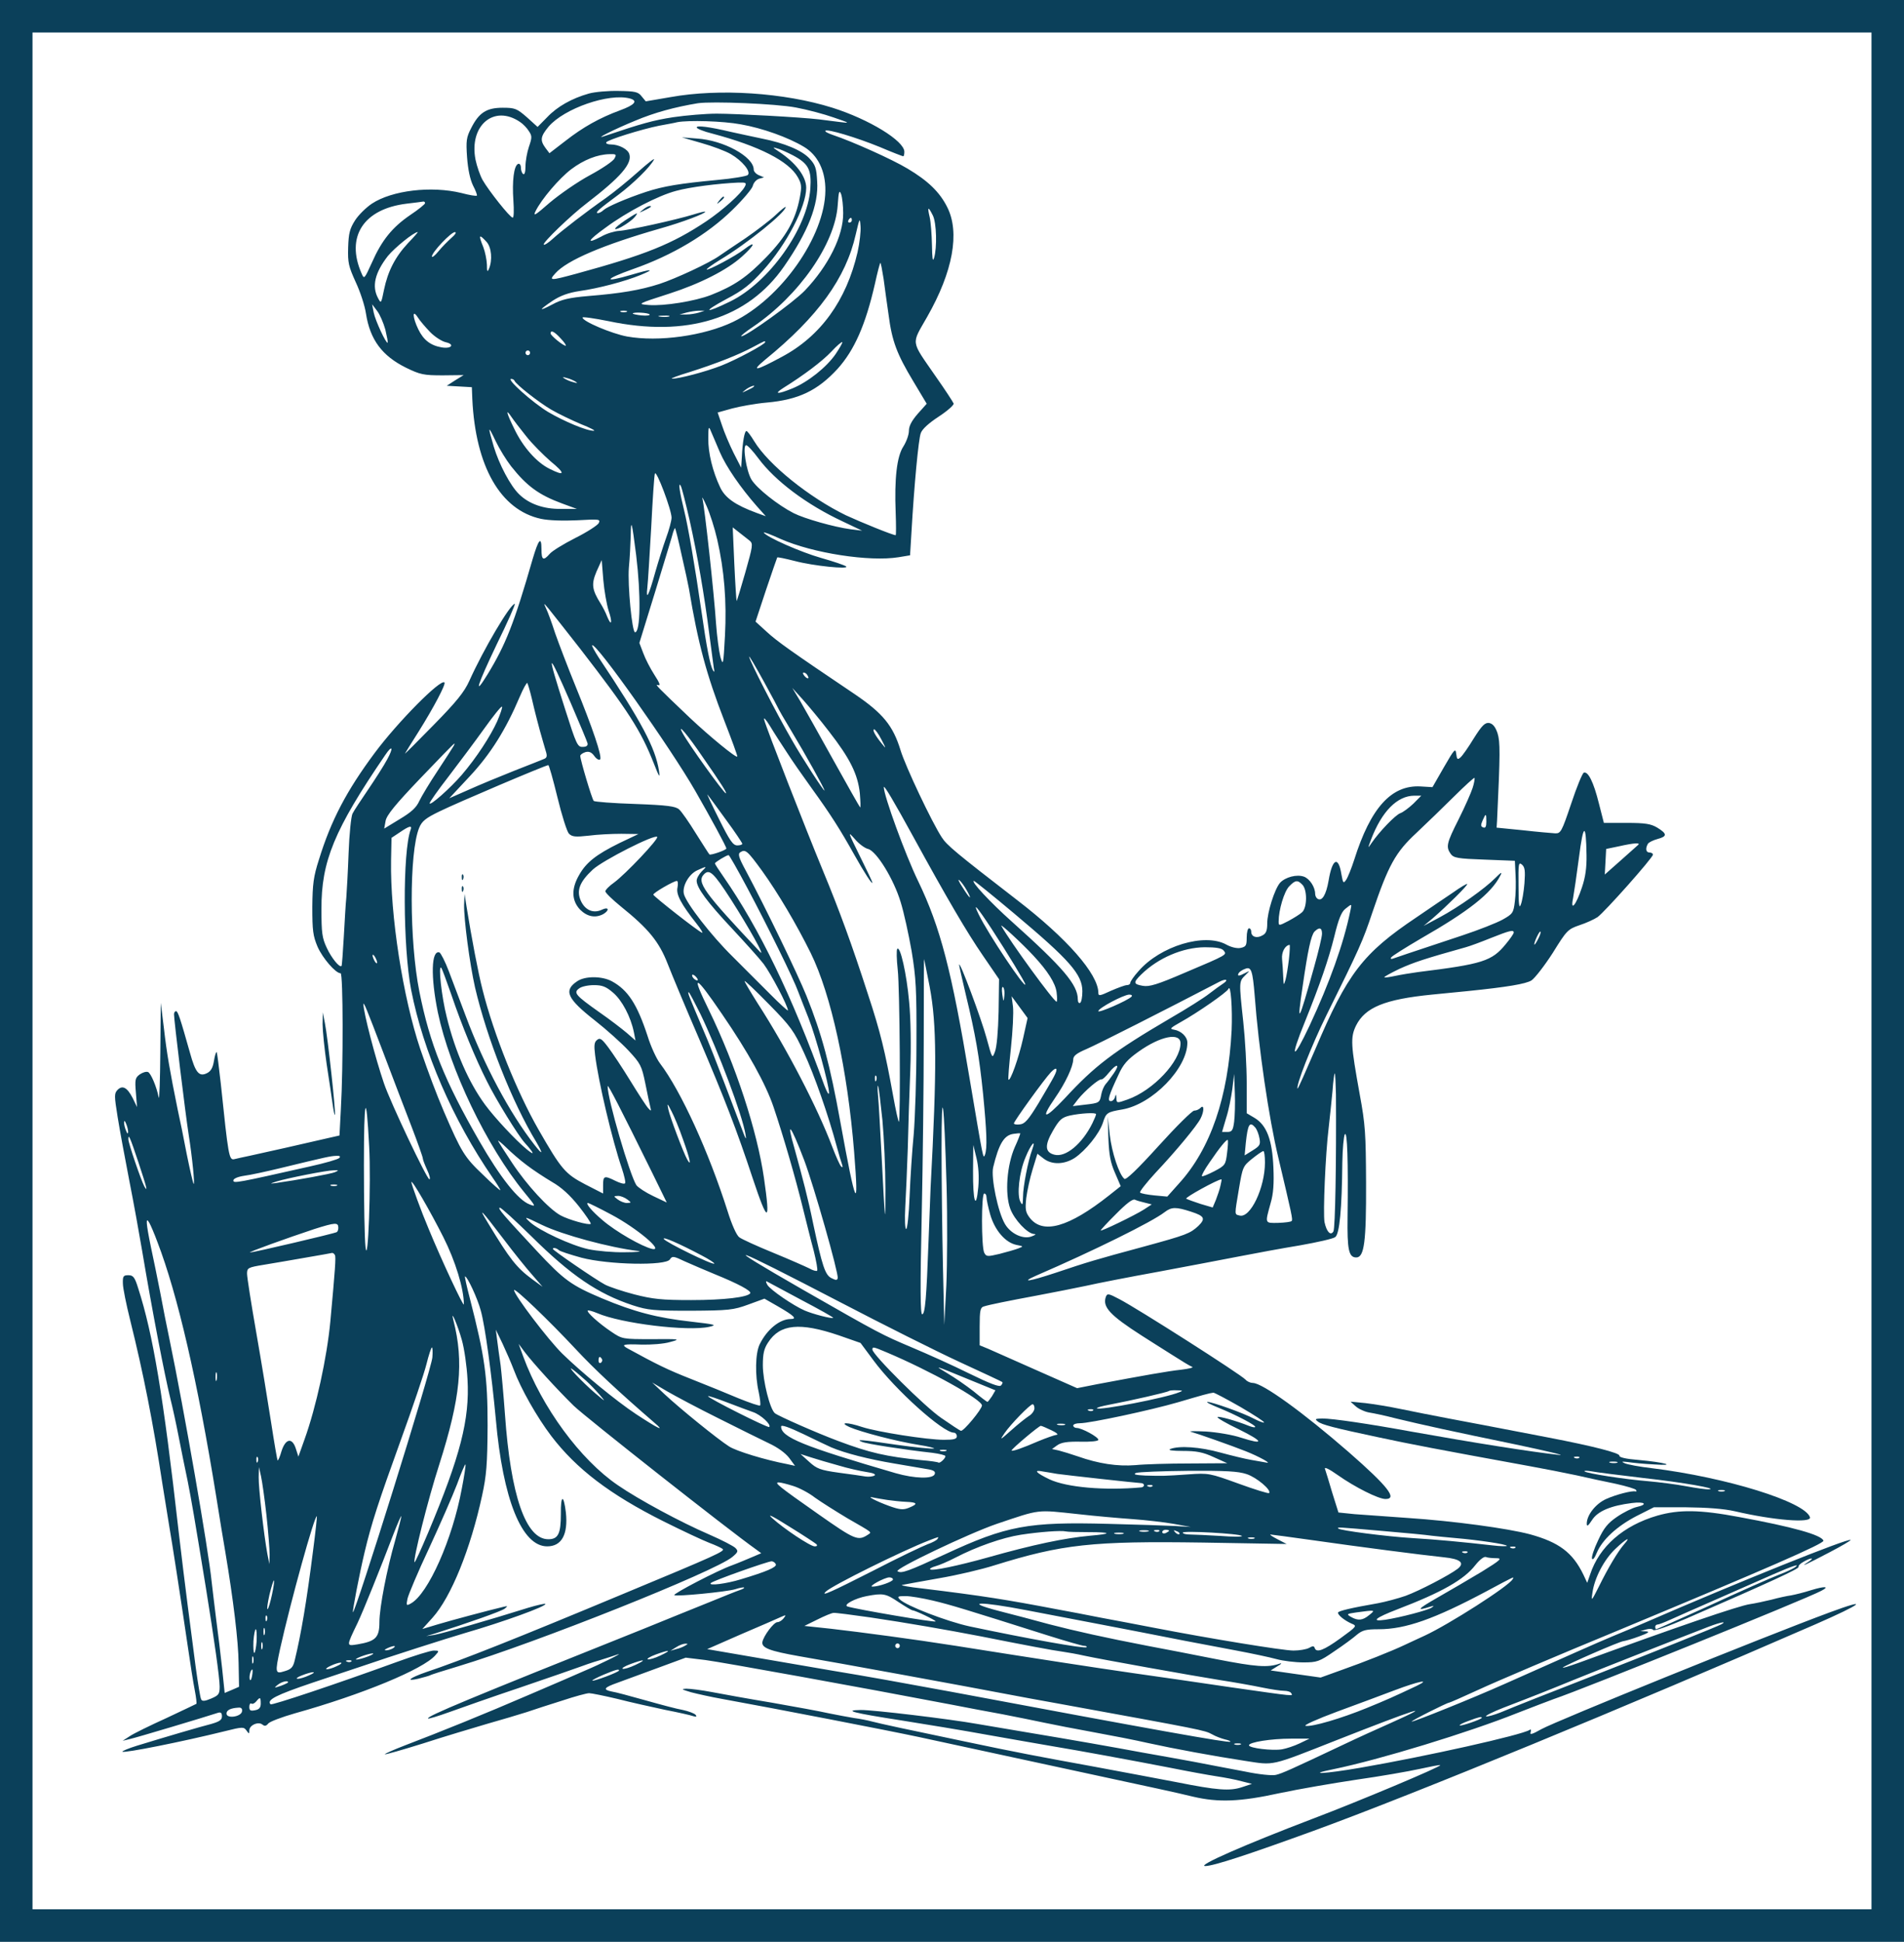 <svg width="410" height="418" viewBox="0 0 410 418" fill="none" xmlns="http://www.w3.org/2000/svg">
<path d="M126.819 20.135C123.182 21.155 119.987 22.939 117.825 25.233L115.761 27.323L113.451 25.233C111.289 23.347 110.846 23.194 108.241 23.194C104.752 23.194 103.13 24.264 101.459 27.578C100.427 29.566 100.329 30.279 100.575 33.848C100.771 36.447 101.214 38.589 101.852 39.914C102.442 41.035 102.786 42.004 102.688 42.106C102.59 42.259 101.066 42.004 99.346 41.545C92.859 39.965 84.406 40.984 80.081 43.839C78.852 44.655 77.181 46.286 76.444 47.458C75.313 49.242 75.068 50.211 74.969 53.27C74.871 56.583 75.068 57.347 76.591 60.712C77.574 62.802 78.557 65.809 78.803 67.492C79.688 73.15 82.292 76.616 87.453 79.165C90.5 80.643 91.237 80.796 95.316 80.796L99.838 80.745L98.019 81.867L96.201 83.039L98.904 83.192L101.607 83.345L101.705 85.894C102.393 100.371 107.75 109.801 116.498 111.688C118.218 112.044 121.216 112.146 124.361 111.993C129.03 111.738 129.325 111.738 128.932 112.605C128.686 113.064 126.426 114.542 123.87 115.817C121.364 117.091 118.857 118.62 118.366 119.232C116.99 120.812 116.596 120.557 116.596 118.212C116.596 115.307 115.957 116.071 114.68 120.404C110.699 134.219 108.88 138.807 104.949 145.229C101.902 150.174 102.737 147.574 106.964 138.705C109.323 133.913 111.043 129.988 110.846 129.988C109.863 130.039 104.113 139.775 101.066 146.555C99.985 148.951 98.314 151.041 93.35 156.087C89.861 159.656 87.109 162.408 87.207 162.204C87.305 162 88.632 159.859 90.156 157.464C93.35 152.366 96.053 147.268 95.709 146.912C94.923 146.045 85.634 155.425 80.67 162.102C74.674 170.157 71.283 176.579 68.679 185.041C67.499 188.712 67.303 190.292 67.253 195.237C67.253 200.334 67.401 201.456 68.384 203.8C69.465 206.247 72.266 209.51 73.348 209.51C73.888 209.51 73.937 229.492 73.397 238.821L73.102 244.428L70.399 245.04C66.516 245.957 56.294 248.251 53.689 248.812C52.46 249.067 51.035 249.373 50.445 249.526C49.315 249.78 49.168 248.863 47.546 233.264C47.153 229.696 46.759 226.638 46.661 226.485C46.514 226.383 46.268 227.198 46.071 228.371C45.826 229.9 45.383 230.614 44.548 231.021C42.877 231.837 42.09 230.919 40.911 226.638C38.798 219.144 38.306 217.666 37.913 217.666C37.667 217.666 37.471 217.972 37.471 218.328C37.471 219.603 39.928 239.789 40.616 244.173C41.403 249.118 41.992 255.184 41.697 254.827C41.55 254.674 40.911 251.87 40.223 248.506C39.584 245.142 38.699 240.758 38.257 238.821C36.586 230.614 35.898 226.638 35.308 221.438L34.62 215.882L34.522 226.587C34.473 232.449 34.325 236.833 34.178 236.272C33.736 233.927 32.458 230.97 31.868 230.767C31.475 230.614 30.689 230.868 30.099 231.276C29.116 231.99 29.018 232.398 29.263 235.201L29.509 238.311L28.575 236.374C27.396 234.08 26.364 233.519 25.282 234.641C24.594 235.405 24.594 235.864 25.332 240.452C25.774 243.205 26.904 249.322 27.838 254.113C28.772 258.854 30 265.634 30.59 269.151C32.753 282.048 35.407 295.862 36.734 301.266C37.127 302.795 37.913 306.363 38.454 309.167C38.994 311.971 39.879 316.304 40.419 318.852C41.255 323.134 41.746 325.938 44.351 341.893C46.12 352.853 47.3 361.213 47.3 363.048C47.3 364.679 47.103 364.934 45.432 365.648C44.105 366.209 43.516 366.26 43.319 365.801C43.123 365.495 42.631 362.386 42.14 358.868C41.697 355.351 40.911 349.387 40.419 345.615C39.928 341.842 39.043 334.604 38.454 329.557C35.161 300.399 32.949 287.197 29.755 277.307C29.018 274.911 28.674 274.504 27.642 274.504C26.56 274.504 26.413 274.708 26.462 276.288C26.462 277.256 27.199 280.825 28.035 284.189C30.885 295.658 32.949 306.108 34.964 319.362C35.554 322.981 36.242 327.263 36.488 328.793C37.028 331.851 38.798 343.27 40.419 354.28C40.96 358.053 41.648 362.386 41.943 363.864C42.238 365.393 42.385 366.668 42.287 366.769C42.238 366.82 39.289 368.197 35.849 369.828C32.359 371.408 28.821 373.141 27.985 373.702L26.413 374.722L27.887 374.365C29.165 374.11 44.45 369.522 46.907 368.707C47.546 368.503 47.791 368.707 47.791 369.471C47.791 370.236 47.251 370.593 45.482 371.102C43.073 371.714 35.603 373.906 29.46 375.792C27.642 376.353 26.216 376.965 26.364 377.067C26.708 377.423 39.043 374.977 48.529 372.632C52.166 371.714 52.51 371.714 53.05 372.479C53.64 373.294 53.689 373.294 53.689 372.479C53.689 371.357 55.655 370.491 56.539 371.255C56.982 371.612 57.326 371.561 57.768 371C58.112 370.593 60.668 369.624 63.518 368.808C77.918 364.781 91.138 359.327 93.743 356.319C94.628 355.351 94.579 355.3 93.399 355.3C92.711 355.3 89.124 356.421 85.339 357.798C72.316 362.538 58.554 367.126 58.26 366.871C57.375 365.903 59.439 364.883 67.253 362.233C72.119 360.601 77.034 358.97 78.262 358.562C83.865 356.625 96.151 352.7 100.132 351.528C108.389 349.132 117.825 345.717 117.432 345.258C117.284 345.156 115.663 345.513 113.795 346.073C105.686 348.622 95.07 351.681 93.498 351.936L91.778 352.19L93.498 351.681C100.722 349.387 107.996 346.838 108.684 346.277C109.372 345.717 109.372 345.666 108.487 345.869C105.44 346.583 97.233 348.775 94.333 349.642L90.942 350.661L93.153 348.214C97.134 343.779 101.312 333.482 103.818 321.911C104.752 317.629 104.949 315.233 104.998 306.873C104.998 296.27 104.408 292.09 101.164 279.448C100.476 276.848 100.034 274.758 100.132 274.758C100.624 274.758 102.835 279.499 103.523 282.099C104.457 285.361 105.882 296.015 106.767 305.497C108.291 322.778 112.37 332.871 117.825 332.871C120.97 332.871 122.346 330.271 121.855 325.581C121.364 321.554 120.725 321.758 120.774 325.938C120.774 330.169 120.184 331.341 118.071 331.341C113.205 331.341 109.962 321.911 108.733 304.426C108.438 300.297 107.996 295.557 107.799 293.874C107.553 292.192 107.209 289.796 107.062 288.522L106.767 286.228L108.241 289.287C109.028 290.969 110.109 293.467 110.65 294.894C112.173 298.972 115.613 305.038 118.71 309.116C124.116 316.202 131.34 321.707 142.841 327.467C146.92 329.506 151.392 331.596 152.719 332.106C154.095 332.616 155.373 333.228 155.619 333.431C156.159 333.89 154.439 334.706 133.798 343.27C111.436 352.598 99.395 357.39 91.778 359.939C88.239 361.162 87.158 362.029 90.057 361.366C91.237 361.06 92.367 360.754 92.564 360.652C92.76 360.499 95.513 359.633 98.756 358.664C115.613 353.567 153.948 338.274 157.683 335.165C158.961 334.094 159.01 333.89 158.371 333.228C157.978 332.82 155.422 331.494 152.719 330.322C146.576 327.671 137.582 322.828 133.06 319.719C124.951 314.214 116.695 302.948 112.665 291.988L111.682 289.287L113.009 291.071C114.925 293.568 119.791 298.921 123.526 302.591C125.983 304.987 157.044 329.455 162.745 333.482L163.924 334.349L162.008 335.165C160.926 335.623 159.01 336.439 157.634 336.949C154.586 338.019 144.905 343.066 145.2 343.372C145.544 343.728 156.503 342.658 158.322 342.097C159.255 341.791 160.091 341.638 160.238 341.74C160.337 341.842 159.894 342.097 159.255 342.301C158.616 342.505 155.717 343.678 152.719 344.901C149.77 346.073 143.283 348.724 138.368 350.712C100.87 365.699 91.778 369.471 92.171 369.93C92.318 370.032 94.333 369.42 96.741 368.554C99.149 367.687 106.079 365.24 112.173 363.201C118.267 361.111 123.919 359.174 124.706 358.868C125.541 358.562 127.507 357.849 129.129 357.39C130.751 356.88 132.52 356.319 133.06 356.116C134.436 355.657 129.227 358.257 125.934 359.633C124.46 360.296 119.152 362.589 114.139 364.73C104.457 368.91 94.628 372.887 87.256 375.69C84.749 376.659 82.784 377.525 82.882 377.627C82.98 377.729 86.715 376.659 91.138 375.282C95.513 373.855 101.705 372.02 104.801 371.102C107.897 370.236 111.78 369.063 113.402 368.554C115.024 367.993 118.513 366.871 121.118 366.056C123.723 365.189 126.327 364.476 126.868 364.476C127.359 364.476 130.112 365.036 132.913 365.699C135.665 366.413 140.285 367.432 143.135 368.044C145.986 368.605 148.738 369.216 149.279 369.42C149.967 369.624 150.114 369.522 149.77 369.114C149.475 368.808 148.247 368.35 147.067 368.095C145.838 367.891 142.202 366.922 138.958 366.005C135.714 365.087 132.471 364.221 131.733 364.119C129.718 363.711 130.062 363.252 132.962 362.233C134.338 361.723 138.27 360.296 141.563 359.072L147.657 356.829L151.883 357.339C155.422 357.798 185.057 363.15 205.06 366.973C207.91 367.534 212.776 368.452 215.872 369.012C218.968 369.624 223.096 370.44 224.964 370.848C226.881 371.255 231.599 372.173 235.531 372.887C239.462 373.6 244.672 374.62 247.08 375.18C252.879 376.455 261.48 378.035 268.164 379.055C274.504 380.023 273.373 380.278 287.871 374.569C304.827 367.891 309.594 366.362 299.568 370.848C296.914 372.02 292.196 374.161 289.1 375.639C277.993 380.89 276.076 381.756 274.749 382.062C274.012 382.266 271.014 381.96 268.115 381.348C265.215 380.788 260.251 379.87 257.155 379.258C254.059 378.698 249.095 377.78 246.097 377.27C239.511 376.047 231.451 374.62 221.032 372.887C216.707 372.173 211.94 371.357 210.466 371.102C204.47 370.032 187.859 368.044 185.352 368.095C181.519 368.146 183.583 368.707 194.1 370.338C198.916 371.102 207.37 372.479 212.923 373.498C218.477 374.467 224.767 375.588 226.93 375.945C232.189 376.812 243.591 378.902 251.995 380.533C255.779 381.298 260.3 382.113 261.971 382.368C263.691 382.623 266.1 383.082 267.377 383.438L269.589 383.999L267.426 384.713C264.822 385.579 262.119 385.376 253.42 383.642C249.93 382.98 241.87 381.45 235.531 380.278C223.785 378.137 219.116 377.27 207.763 374.875C195.525 372.326 189.579 371.051 187.859 370.593C186.925 370.338 185.156 369.981 183.927 369.828C182.698 369.624 180.241 369.165 178.472 368.808C176.702 368.401 171.149 367.381 166.185 366.515C161.221 365.699 155.373 364.628 153.21 364.221C151.048 363.813 148.64 363.507 147.804 363.507C146.576 363.558 146.772 363.66 148.787 364.272C150.163 364.628 153.112 365.291 155.422 365.699C167.217 367.84 191.151 372.479 197.835 373.906C208.009 376.098 220.049 378.698 230.862 381.043C249.291 385.019 252.928 385.783 256.909 386.752C262.364 388.026 266.984 387.873 275.585 385.987C279.664 385.121 287.085 383.846 292.196 383.082C297.258 382.368 303.352 381.298 305.662 380.788C308.021 380.278 310.036 379.87 310.135 379.972C310.38 380.278 292.54 387.771 282.711 391.493C268.262 396.998 257.646 401.637 259.514 401.688C261.283 401.688 268.753 399.241 283.448 393.888C305.417 385.834 349.747 367.585 390.833 349.693C401.105 345.207 402.776 343.83 393.978 347.093C379.628 352.394 335.15 370.44 331.906 372.224C329.941 373.345 329.351 373.498 329.597 372.887C329.744 372.377 329.695 372.173 329.4 372.377C327.631 373.498 307.088 378.086 292.884 380.533C285.217 381.858 281.089 382.062 287.134 380.839C297.062 378.8 316.229 372.938 326.697 368.758C329.941 367.483 333.479 366.158 334.56 365.75C341.195 363.507 388.72 344.289 392.16 342.454C394.077 341.486 392.995 341.384 389.997 342.301C388.425 342.811 386.508 343.27 385.673 343.423C384.886 343.525 382.97 343.932 381.495 344.34C380.021 344.697 377.907 345.156 376.826 345.309C374.369 345.666 361.443 350.1 339.77 358.002C337.755 358.715 336.33 359.174 336.575 358.919C337.263 358.358 348.862 353.261 349.648 353.261C349.992 353.21 351.516 352.802 352.99 352.241C354.956 351.528 355.349 351.222 354.465 351.171L353.236 351.12L354.465 350.763C355.153 350.559 355.841 350.61 355.988 350.865C356.185 351.171 359.183 350.1 363.114 348.418C381.544 340.415 387.442 337.662 387.294 337.306C387.196 337.051 387.688 336.541 388.376 336.184C390.047 335.216 390.882 335.267 389.359 336.235C387.294 337.56 388.916 336.796 393.88 334.196C396.534 332.82 398.598 331.596 398.5 331.494C398.057 331.036 374.271 340.568 354.465 349.183C352.45 350.049 349.108 351.477 347.093 352.292C343.554 353.771 338.099 356.218 323.994 362.488C316.917 365.648 304.581 370.593 303.991 370.593C303.598 370.542 311.609 366.515 312.051 366.515C312.199 366.515 315.098 365.24 318.539 363.66C321.93 362.08 335.445 356.319 348.567 350.916C380.316 337.713 392.848 332.259 392.651 331.647C392.258 330.424 386.115 328.691 374.467 326.55C366.063 324.969 361.591 324.918 356.922 326.244C349.55 328.385 344.39 332.922 342.424 338.886L341.785 340.721L340.949 338.937C338.64 334.196 335.74 332.004 329.449 330.271C324.633 328.997 313.083 327.416 303.107 326.754C298.782 326.448 293.671 326.091 291.705 325.938L288.215 325.581L286.888 321.35C286.2 318.954 285.463 316.66 285.316 316.202C285.119 315.692 286.2 316.202 288.068 317.527C291.754 320.127 296.816 322.676 298.34 322.676C300.993 322.676 298.88 319.974 290.427 312.582C280.647 304.069 271.85 297.698 269.786 297.698C269.294 297.698 268.557 297.392 268.213 296.984C267.033 295.76 244.967 281.691 241.035 279.652C238.725 278.429 238.43 278.378 238.135 279.142C237.349 281.334 239.02 283.118 245.851 287.502C247.326 288.42 250.225 290.306 252.289 291.58C254.354 292.906 256.369 294.129 256.713 294.231C257.106 294.384 256.025 294.639 254.354 294.843C251.503 295.149 246.343 296.066 236.317 297.952L231.943 298.819L223.293 294.996C218.526 292.855 213.808 290.816 212.825 290.357L210.957 289.592V285.514C210.957 282.099 211.105 281.436 211.842 281.232C213.12 280.825 216.953 280.06 223.49 278.837C226.733 278.225 231.402 277.307 233.81 276.798C236.268 276.237 243.345 274.86 249.537 273.739C255.779 272.567 263.593 271.088 266.984 270.426C270.375 269.763 276.175 268.692 279.91 268.081C283.645 267.418 287.085 266.653 287.527 266.297C288.461 265.583 288.953 260.281 289.051 250.29C289.1 247.334 289.346 244.581 289.591 244.173C290.132 243.358 290.329 250.035 290.181 261.913C290.083 268.998 290.427 270.68 292.049 270.68C293.769 270.68 294.211 267.367 294.162 254.623C294.113 244.071 294.015 242.134 292.786 235.507C290.869 224.904 290.771 223.324 292 220.775C293.966 216.85 298.143 215.117 308.365 214.098C311.118 213.843 314.656 213.486 316.131 213.333C324.584 212.466 328.565 211.804 329.793 211.039C330.53 210.529 332.595 207.878 334.364 205.126C337.362 200.283 337.607 200.028 340.114 199.162C341.539 198.703 343.308 197.887 343.996 197.428C345.471 196.409 355.939 184.634 355.939 183.971C355.939 183.716 355.595 183.512 355.202 183.512C354.416 183.512 354.268 182.646 354.858 181.626C355.054 181.32 355.988 180.861 356.922 180.607C359.035 180.046 359.035 179.485 356.873 178.16C355.497 177.344 354.317 177.14 350.287 177.14H345.373L344.291 172.909C343.161 168.372 341.981 165.977 341.048 166.333C340.753 166.435 339.524 169.392 338.345 172.96C336.281 179.077 336.084 179.434 334.855 179.383C334.167 179.332 331.022 179.077 327.926 178.72L322.274 178.16L322.372 176.63C323.06 162.102 323.06 159.707 322.47 157.82C321.979 156.393 321.438 155.781 320.652 155.628C319.767 155.527 319.128 156.138 317.359 158.942C316.18 160.879 314.902 162.714 314.46 163.071C313.87 163.581 313.722 163.479 313.575 162.255C313.427 160.981 313.182 161.236 310.921 165.161L308.464 169.443L305.908 169.29C299.617 168.933 295.145 173.878 291.606 185.092C291.017 186.928 290.23 188.865 289.886 189.374C289.297 190.241 289.198 190.139 288.854 188.202C288.215 184.175 286.888 184.787 286.102 189.527C285.561 192.637 284.677 194.115 283.694 193.452C283.448 193.299 283.202 192.841 283.202 192.433C283.202 190.955 282.023 189.17 280.794 188.712C279.222 188.151 276.764 188.814 275.634 190.037C274.454 191.413 272.882 196.409 272.882 198.754C272.882 200.334 272.636 200.946 271.85 201.354C270.621 202.067 269.441 201.659 269.441 200.589C269.441 200.181 269.245 199.824 268.95 199.824C268.704 199.824 268.459 200.691 268.459 201.812C268.459 203.546 268.311 203.8 267.132 204.055C266.345 204.208 265.117 203.902 264.085 203.342C259.416 200.742 249.832 203.648 245.163 209.051C244.18 210.121 243.394 211.294 243.394 211.549C243.394 211.855 243.05 212.058 242.657 212.058C242.264 212.058 240.74 212.619 239.216 213.282C236.808 214.403 236.513 214.454 236.513 213.69C236.464 209.663 229.78 202.016 218.968 193.707C205.699 183.461 203.88 181.932 202.799 180.25C200.686 177.038 194.936 164.906 193.904 161.44C192.282 156.189 190.119 153.538 184.025 149.409C170.166 140.081 167.315 138.042 165.104 136.003L162.696 133.811L164.956 126.98C166.234 123.208 167.315 120.048 167.365 119.997C167.463 119.895 169.134 120.251 171.149 120.761C175.179 121.832 182.944 122.596 182.207 121.934C181.912 121.679 179.504 120.863 176.801 120.098C172.476 118.875 165.055 115.613 164.465 114.644C164.367 114.44 165.988 115.052 168.102 116.02C175.031 119.079 187.22 120.965 193.51 119.946L195.968 119.538L196.263 114.695C196.852 104.449 197.786 94.509 198.278 93.234C198.572 92.368 200.047 91.042 202.16 89.666C204.028 88.443 205.453 87.168 205.355 86.862C205.207 86.506 203.487 83.855 201.472 81C196.017 73.099 196.213 74.271 199.654 68.205C205.207 58.469 206.731 50.058 203.979 44.604C202.357 41.341 199.801 38.894 195.427 36.295C192.134 34.307 183.485 30.432 179.356 29.056C178.324 28.699 177.587 28.342 177.734 28.139C178.177 27.731 184.222 29.515 189.48 31.656C192.085 32.777 194.395 33.644 194.493 33.644C194.641 33.644 194.739 33.185 194.739 32.675C194.739 30.331 187.171 25.692 179.258 23.194C168.839 19.931 154.881 19.014 144.413 20.9L139.056 21.817L138.172 20.747C137.434 19.779 136.796 19.626 133.208 19.575C130.996 19.524 128.097 19.779 126.819 20.135ZM135.665 21.206C137.434 21.716 136.697 22.582 133.503 23.755C129.08 25.386 125.541 27.374 121.757 30.331L118.316 32.981L117.432 31.809C116.252 30.177 116.4 29.362 118.12 27.272C121.462 23.347 131.144 19.982 135.665 21.206ZM171.395 23.143C173.852 23.602 177.489 24.57 179.504 25.284C183.091 26.507 183.141 26.558 180.732 26.252C179.405 26.099 177.39 25.845 176.309 25.692C172.427 25.233 158.518 24.468 154.341 24.468C151.933 24.468 147.755 24.825 144.954 25.233C140.678 25.896 138.27 26.558 130.112 29.311C127.703 30.127 132.372 27.782 136.746 25.997C140.973 24.213 145.347 23.041 150.262 22.225C153.407 21.767 167.119 22.327 171.395 23.143ZM111.977 26.252C112.616 26.66 113.5 27.578 113.893 28.241C114.581 29.26 114.581 29.617 113.893 31.605C113.5 32.777 113.156 34.663 113.156 35.785C113.156 37.008 112.96 37.671 112.665 37.467C112.419 37.314 112.173 36.702 112.173 36.142C112.173 35.53 111.927 35.173 111.583 35.275C110.65 35.632 110.256 38.996 110.551 43.176C110.699 45.266 110.65 46.898 110.404 46.847C109.814 46.847 105.194 40.984 103.917 38.741C103.376 37.773 102.688 35.785 102.393 34.358C100.968 27.017 106.374 22.429 111.977 26.252ZM159.501 26.762C164.17 27.578 169.724 29.566 173.115 31.605C176.113 33.389 177.784 36.804 177.734 41.035C177.636 50.874 168.2 64.28 157.879 69.276C151.638 72.283 141.808 73.66 135.026 72.436C131.733 71.825 125.443 69.174 125.443 68.358C125.443 68.154 127.949 68.511 130.996 69.123C147.853 72.691 161.025 68.613 168.839 57.347C173.999 49.905 176.309 44.043 175.965 39.047C175.818 36.193 175.572 35.479 174.343 34.154C172.721 32.37 168.937 30.789 164.023 29.821C162.155 29.413 159.157 28.801 157.388 28.393C152.67 27.272 150.016 26.966 150.016 27.425C150.016 27.68 151.49 28.291 153.358 28.75C163.531 31.452 169.871 34.714 171.788 38.13C172.623 39.608 172.672 40.169 172.23 42.514C171.296 47.407 169.281 50.925 165.055 55.309C160.877 59.641 158.125 61.528 153.063 63.516C149.623 64.841 142.988 65.911 139.695 65.657C137.189 65.453 137.14 65.453 144.118 63.21C150.753 61.069 156.601 58.112 159.796 55.207C162.597 52.709 162.892 51.638 160.238 53.677C158.42 55.105 152.473 58.265 152.178 58.01C152.08 57.908 153.407 56.94 155.078 55.92C160.926 52.403 169.183 45.725 169.183 44.553C169.183 44.4 168.2 45.164 167.021 46.286C165.841 47.407 162.892 49.65 160.533 51.281C158.125 52.862 155.619 54.595 154.931 55.054C152.719 56.634 145.445 59.998 142.005 61.12C137.877 62.445 133.699 63.159 126.721 63.719C122.543 64.076 120.872 64.484 119.005 65.504C115.908 67.135 115.908 66.829 119.005 64.739C120.725 63.617 122.445 63.006 124.804 62.649C128.834 62.088 134.633 60.559 137.975 59.183C141.17 57.857 140.334 57.857 136.009 59.132C129.768 60.967 130.013 60.151 136.353 57.908C144.806 54.952 152.326 50.466 157.732 45.164C159.993 42.972 161.958 40.627 162.106 40.016C162.253 39.353 162.843 38.691 163.433 38.487L164.514 38.181L163.433 37.722C162.794 37.467 162.302 36.906 162.302 36.498C162.302 33.746 155.815 30.177 150.065 29.821L146.821 29.566L151.048 30.789C153.407 31.452 156.257 32.522 157.388 33.185C159.845 34.612 161.762 36.957 161.025 37.671C160.779 37.926 157.83 38.436 154.439 38.741C146.33 39.506 142.939 40.067 139.155 41.29C134.83 42.718 130.751 44.502 129.964 45.215C129.62 45.572 129.03 45.878 128.736 45.878C128.047 45.827 128.981 45.011 133.257 41.851C136.304 39.557 139.99 35.989 140.826 34.358C141.071 33.899 139.499 35.122 137.385 37.008C135.223 38.945 132.127 41.443 130.554 42.565C126.327 45.521 121.02 49.599 119.054 51.383C118.12 52.25 117.235 52.811 117.088 52.658C116.744 52.301 122.985 46.286 126.426 43.686C133.65 38.13 136.157 35.224 135.518 33.185C135.223 32.115 133.257 31.095 131.537 31.095C130.849 31.095 130.406 30.891 130.554 30.636C130.898 30.076 138.122 27.833 141.907 27.068C143.529 26.762 145.298 26.456 145.838 26.303C148.197 25.845 155.668 26.049 159.501 26.762ZM170.756 33.44C174.098 35.224 174.786 36.498 174.491 40.678C173.852 49.191 165.595 60.814 157.24 64.892C151.736 67.594 151.097 67.237 156.405 64.382C159.993 62.496 161.565 61.273 164.317 58.214C169.38 52.607 173.606 44.502 173.606 40.424C173.606 37.977 171.345 35.02 167.709 32.624C166.382 31.758 166.283 31.605 167.217 31.911C167.905 32.064 169.478 32.777 170.756 33.44ZM132.323 34.103C132.077 34.663 129.669 36.295 127.015 37.722C124.361 39.149 120.479 41.851 118.366 43.635C115.269 46.337 114.729 46.694 115.319 45.47C116.596 42.87 120.43 38.385 122.985 36.447C125.688 34.408 128.637 33.236 131.242 33.185C132.667 33.134 132.815 33.236 132.323 34.103ZM160.386 40.169C159.599 41.698 155.668 45.215 152.129 47.611C144.708 52.556 139.007 54.85 124.067 58.928C118.415 60.457 118.12 60.457 119.594 58.826C122.101 56.022 129.866 52.709 142.152 49.191C146.871 47.866 152.129 45.878 151.834 45.572C151.785 45.47 150.606 45.776 149.279 46.184C145.642 47.305 135.272 49.599 133.306 49.701C132.372 49.752 130.603 50.262 129.473 50.925C126.082 52.709 126.524 51.791 130.357 49.038C135.026 45.572 141.71 42.106 145.593 41.086C148.541 40.271 154.537 39.506 159.01 39.302C160.631 39.251 160.828 39.353 160.386 40.169ZM181.568 45.878C181.617 50.772 178.373 57.246 173.311 62.547C170.854 65.096 160.73 72.385 159.649 72.385C159.354 72.385 160.484 71.468 162.155 70.346C172.083 63.617 179.799 52.505 180.388 44.196C180.585 41.188 180.732 40.781 181.126 41.8C181.371 42.514 181.568 44.349 181.568 45.878ZM91.532 43.737C91.532 43.941 90.106 45.113 88.337 46.286C84.455 48.937 82.194 51.74 80.081 56.532C78.459 60.1 78.41 60.151 77.869 58.877C74.38 50.976 78.262 44.961 87.6 43.839C89.369 43.635 90.942 43.431 91.188 43.38C91.384 43.38 91.532 43.533 91.532 43.737ZM200.882 46.388C201.669 47.968 201.816 53.321 201.128 55.563C200.833 56.43 200.735 55.614 200.686 52.76C200.637 50.517 200.44 47.815 200.194 46.745C199.654 44.451 199.85 44.349 200.882 46.388ZM183.435 47.407C183.435 47.662 183.19 47.917 182.895 47.917C182.649 47.917 182.551 47.662 182.698 47.407C182.846 47.101 183.091 46.898 183.239 46.898C183.337 46.898 183.435 47.101 183.435 47.407ZM184.664 54.289C182.256 64.688 176.702 72.385 168.347 76.82C162.696 79.879 161.565 80.083 164.76 77.432C176.162 68.154 182.158 59.845 184.271 50.466C185.106 46.898 185.156 46.745 185.303 48.682C185.401 49.803 185.106 52.301 184.664 54.289ZM87.846 52.352C85.094 55.309 83.521 58.367 82.685 62.394C82.096 65.351 82.046 65.402 81.408 64.178C80.031 61.63 80.719 58.724 83.521 55.105C84.995 53.321 89.124 49.956 89.959 49.956C90.057 49.956 89.124 51.027 87.846 52.352ZM97.183 51.23C96.397 51.944 95.119 53.218 94.382 54.136C93.645 55.054 93.006 55.512 93.006 55.207C93.006 54.289 97.134 49.956 97.97 49.956C98.363 50.007 98.019 50.517 97.183 51.23ZM104.801 52.097C105.833 53.27 106.079 55.971 105.293 57.857C104.949 58.673 104.85 58.469 104.85 56.94C104.801 55.869 104.457 54.187 104.064 53.167C102.983 50.517 103.13 50.262 104.801 52.097ZM190.267 59.998C190.512 61.935 191.004 65.402 191.348 67.797C192.085 73.507 193.166 76.26 196.656 82.071L199.555 86.913L197.639 89.054C196.312 90.584 195.722 91.705 195.722 92.725C195.722 93.591 195.181 95.07 194.542 96.089C193.117 98.23 192.577 103.073 192.871 110.362C192.97 113.013 192.97 115.205 192.871 115.205C192.233 115.205 185.352 112.401 182.158 110.923C174.294 107.1 165.497 100.065 162.401 94.968C161.664 93.744 160.926 92.776 160.73 92.776C160.337 92.776 159.894 95.121 159.747 98.383L159.599 100.677L157.978 97.516C157.093 95.732 155.963 93.081 155.471 91.552L154.537 88.799L157.634 87.933C159.354 87.474 162.745 86.862 165.104 86.659C171.984 86.047 176.063 84.059 180.339 79.42C183.976 75.393 186.384 69.939 188.399 61.12C188.94 58.622 189.48 56.583 189.579 56.583C189.677 56.583 189.972 58.112 190.267 59.998ZM82.98 70.958C83.324 72.436 83.57 73.66 83.472 73.762C83.177 74.067 80.818 69.021 80.474 67.288L80.13 65.504L81.211 66.931C81.801 67.696 82.587 69.531 82.98 70.958ZM134.928 67.135C134.584 67.237 133.994 67.237 133.699 67.135C133.355 66.982 133.601 66.88 134.289 66.88C134.977 66.88 135.223 66.982 134.928 67.135ZM150.507 67.288C149.819 67.492 148.64 67.696 147.804 67.696H146.33L147.804 67.288C148.64 67.084 149.819 66.88 150.507 66.88H151.736L150.507 67.288ZM92.613 71.468C93.596 72.487 95.119 73.456 95.955 73.66C98.019 74.118 97.233 75.138 95.119 74.781C92.711 74.373 91.188 73.201 90.057 70.856C88.829 68.307 88.73 66.421 89.959 68.307C90.401 69.021 91.581 70.397 92.613 71.468ZM139.892 67.696C139.99 67.9 139.253 68.001 138.172 67.9C137.14 67.797 136.255 67.594 136.255 67.492C136.255 67.135 139.646 67.288 139.892 67.696ZM144.02 68.154C143.529 68.256 142.644 68.256 142.054 68.154C141.415 68.052 141.808 67.951 142.89 67.951C143.971 67.9 144.462 68.001 144.02 68.154ZM120.774 72.895C121.56 73.711 122.002 74.424 121.806 74.424C121.265 74.424 118.562 72.232 118.562 71.774C118.562 70.958 119.398 71.366 120.774 72.895ZM164.76 73.66C164.76 74.118 158.469 77.483 155.324 78.706C151.933 80.032 146.133 81.561 144.708 81.51C144.266 81.51 145.986 80.847 148.541 80.083C154.144 78.299 159.108 76.361 162.204 74.679C164.809 73.303 164.76 73.303 164.76 73.66ZM179.946 76.209C177.98 79.063 173.999 82.224 170.657 83.6C167.414 84.925 166.529 84.874 168.691 83.498C173.115 80.745 177.096 77.738 179.012 75.699C180.192 74.424 181.273 73.507 181.371 73.66C181.47 73.762 180.831 74.883 179.946 76.209ZM114.139 75.954C114.139 76.209 113.942 76.463 113.648 76.463C113.402 76.463 113.156 76.209 113.156 75.954C113.156 75.648 113.402 75.444 113.648 75.444C113.942 75.444 114.139 75.648 114.139 75.954ZM123.968 82.173C124.46 82.478 124.312 82.529 123.477 82.275C122.789 82.122 121.904 81.714 121.511 81.459C121.02 81.153 121.167 81.102 122.002 81.357C122.691 81.51 123.575 81.918 123.968 82.173ZM110.797 81.969C111.141 82.784 116.007 86.608 118.71 88.188C120.282 89.105 123.182 90.482 125.099 91.297C127.065 92.062 128.293 92.725 127.9 92.725C126.475 92.826 121.314 90.635 117.972 88.647C114.631 86.608 109.028 81.612 110.06 81.561C110.355 81.561 110.699 81.714 110.797 81.969ZM162.253 83.294C162.155 83.396 161.516 83.753 160.828 84.059C159.649 84.62 159.649 84.62 160.533 83.906C161.32 83.243 162.941 82.682 162.253 83.294ZM113.304 93.897C114.581 95.528 116.99 97.924 118.562 99.3C121.806 101.951 121.708 102.614 118.366 100.932C115.564 99.555 112.616 96.242 110.748 92.317C109.077 88.952 108.782 87.729 110.109 89.717C110.551 90.38 112.026 92.317 113.304 93.897ZM154.98 97.261C156.356 100.473 159.452 104.959 162.991 108.986L164.907 111.127L162.941 110.413C158.371 108.731 156.159 107.202 155.078 104.908C153.456 101.492 152.473 97.465 152.522 94.356C152.522 91.858 152.621 91.654 153.063 92.776C153.358 93.489 154.242 95.477 154.98 97.261ZM110.06 100.371C113.451 104.653 116.056 106.539 121.02 108.374L124.214 109.547H120.774C117.088 109.598 113.893 108.476 111.78 106.386C109.912 104.602 107.455 99.912 106.325 96.14C104.998 91.603 105.047 91.399 106.767 95.019C107.553 96.65 109.028 99.046 110.06 100.371ZM163.285 98.638C166.922 103.531 173.704 108.629 181.47 112.248L185.647 114.236L183.19 113.93C179.651 113.472 173.213 111.637 170.903 110.464C167.512 108.731 162.941 105.112 161.811 103.226C160.681 101.339 159.845 95.834 160.681 95.834C160.976 95.834 162.155 97.109 163.285 98.638ZM144.61 111.433C144.61 112.095 144.069 114.083 143.43 115.817C142.791 117.601 141.759 120.863 141.12 123.106C139.695 128.255 139.056 129.478 139.4 126.419C139.548 125.145 139.892 119.283 140.236 113.421C140.531 107.508 140.875 102.359 141.022 101.951C141.317 101.034 144.61 109.75 144.61 111.433ZM148.492 111.942C150.212 119.691 151.638 127.898 152.719 136.36C153.161 139.724 153.604 143.038 153.702 143.751C153.898 144.669 153.849 144.822 153.505 144.261C152.916 143.19 152.178 139.52 150.999 131.262C149.721 122.341 148.148 113.166 147.313 109.852C146.379 106.08 145.986 103.582 146.576 104.551C146.821 104.959 147.657 108.323 148.492 111.942ZM154.439 116.122C155.963 122.749 156.503 129.427 156.11 136.869C155.766 143.19 155.717 143.394 155.127 141.406C154.832 140.234 154.39 137.022 154.193 134.27C153.8 128.102 151.687 108.731 151.245 107.304C151.097 106.743 151.539 107.508 152.178 108.986C152.866 110.515 153.898 113.727 154.439 116.122ZM136.992 119.538C138.024 128.051 137.926 136.105 136.746 136.105C136.107 136.105 135.125 125.961 135.419 122.188C135.616 120.149 135.763 117.142 135.813 115.46C135.862 111.433 136.058 112.146 136.992 119.538ZM146.772 119.436C147.509 122.596 148.197 125.859 148.345 126.674C150.311 138.501 152.129 145.229 155.963 155.119C157.584 159.299 158.862 162.765 158.764 162.867C158.469 163.173 152.817 158.534 148.541 154.507C141.415 147.727 140.924 147.218 141.71 147.472C142.3 147.676 142.054 147.014 140.924 145.28C140.039 143.904 138.958 141.814 138.516 140.591L137.68 138.399L141.219 126.929C143.135 120.608 144.856 115.052 144.954 114.542C145.101 114.083 145.298 113.676 145.347 113.676C145.445 113.676 146.084 116.275 146.772 119.436ZM161.418 116.377C162.204 117.04 162.106 117.499 160.484 123.259C159.501 126.725 158.666 129.427 158.616 129.376C158.567 129.274 158.322 125.706 158.125 121.373L157.781 113.523L159.206 114.644C159.943 115.205 160.976 116.02 161.418 116.377ZM131.045 131.415C131.93 134.015 131.684 134.983 130.751 132.74C130.456 131.925 129.817 130.701 129.374 129.988C127.458 126.929 127.31 125.757 128.441 123.055L129.571 120.557L129.915 124.839C130.112 127.184 130.652 130.141 131.045 131.415ZM124.951 139.673C135.321 153.08 137.975 157.209 140.776 164.294C141.956 167.302 142.152 167.608 141.907 165.926C141.12 160.981 138.221 155.476 128.932 141.559C128.047 140.183 127.409 139.01 127.507 138.908C128.244 138.144 144.364 160.93 149.721 170.258C153.112 176.172 156.405 182.238 156.405 182.646C156.405 183.002 152.965 184.175 152.768 183.92C152.67 183.869 151.392 181.83 149.868 179.434C148.394 177.038 146.772 174.693 146.232 174.235C145.494 173.572 143.774 173.317 136.746 173.062C132.028 172.909 127.998 172.603 127.851 172.399C127.458 171.992 124.951 163.53 124.951 162.714C124.951 162.459 125.443 162.102 126.082 161.898C126.868 161.695 127.409 161.949 127.998 162.765C128.441 163.377 128.981 163.683 129.227 163.479C129.718 162.918 127.605 156.699 123.919 147.676C122.297 143.7 120.331 138.552 119.545 136.309C118.808 134.015 117.923 131.619 117.579 130.956C117.039 129.733 117.039 129.733 118.12 131.007C118.71 131.721 121.757 135.595 124.951 139.673ZM167.709 152.723C167.709 152.774 168.839 154.762 170.264 157.107C173.606 162.663 177.538 169.749 177.538 170.157C177.538 170.564 172.623 163.02 170.559 159.35C167.119 153.437 161.32 142.069 161.32 141.355C161.32 141.1 162.745 143.547 164.514 146.759C166.283 149.97 167.709 152.672 167.709 152.723ZM122.936 151.398C124.804 155.73 126.426 159.605 126.524 160.012C126.622 160.522 126.229 160.777 125.492 160.777C124.361 160.828 124.116 160.267 121.708 152.723C117.579 139.775 117.776 139.571 122.936 151.398ZM173.852 145.331C174.392 146.147 173.901 146.3 173.213 145.484C172.869 145.077 172.82 144.771 173.066 144.771C173.311 144.771 173.704 145.026 173.852 145.331ZM114.483 150.225C114.876 151.856 115.22 153.386 115.319 153.691C115.368 153.946 115.81 155.578 116.252 157.26C116.744 158.942 117.284 160.93 117.53 161.695C117.874 162.765 117.776 163.122 117.137 163.377C116.695 163.581 113.795 164.702 110.699 165.926C107.603 167.149 103.179 168.984 100.919 170.004L96.741 171.839L101.164 167.098C105.637 162.306 108.93 157.056 111.927 149.97C112.665 148.237 113.402 146.912 113.549 147.014C113.648 147.167 114.09 148.594 114.483 150.225ZM178.521 157.464C183.042 163.275 184.713 166.639 185.156 170.768C185.303 172.603 185.352 173.929 185.205 173.776C185.057 173.623 182.452 169.035 179.455 163.632C176.457 158.228 173.262 152.519 172.328 150.939L170.608 148.084L172.869 150.582C174.098 151.958 176.653 155.017 178.521 157.464ZM107.062 155.272C105.637 158.432 102.59 163.122 99.444 166.792C96.987 169.647 92.515 173.623 92.515 172.909C92.515 172.654 94.333 170.055 96.594 167.149C98.805 164.243 102.295 159.605 104.261 156.852C106.226 154.099 107.947 151.958 108.094 152.111C108.241 152.264 107.75 153.64 107.062 155.272ZM169.429 161.949C170.461 163.581 172.918 167.098 174.835 169.749C178.816 175.254 180.929 178.568 183.976 184.022C186.089 187.794 187.859 190.547 187.859 189.986C187.859 189.833 186.63 187.233 185.106 184.175C182.6 179.077 182.502 178.822 184.025 180.556C184.91 181.626 186.237 182.595 186.925 182.748C188.743 183.206 192.478 189.272 193.953 194.217C194.641 196.409 195.673 201.15 196.312 204.769C197.246 210.478 197.393 212.976 197.344 224.548C197.344 231.837 197.049 240.656 196.754 244.173C196.41 247.69 196.017 253.706 195.869 257.529C195.722 261.403 195.378 264.563 195.132 264.563C194.886 264.563 194.788 262.575 194.936 259.823C195.083 257.274 195.329 251.565 195.476 247.232C195.575 242.899 195.82 235.303 196.017 230.41C196.213 225.21 196.115 219.093 195.771 215.678C195.231 209.612 193.854 203.546 193.216 204.259C193.019 204.463 193.068 206.502 193.314 208.745C193.756 212.568 193.953 241.064 193.56 241.471C193.461 241.573 192.871 238.974 192.282 235.66C190.611 226.434 189.579 222.101 186.925 214.098C183.435 203.291 180.781 196.052 177.194 187.386C173.508 178.466 165.055 156.852 164.563 154.966C164.367 154.252 164.907 154.813 165.841 156.342C166.726 157.82 168.347 160.318 169.429 161.949ZM151.392 163.071C155.373 168.78 156.601 170.768 156.307 170.768C155.864 170.768 148.148 160.012 146.969 157.769C145.691 155.374 148.148 158.279 151.392 163.071ZM189.775 159.146C190.856 161.236 190.856 161.287 189.874 160.063C188.448 158.33 187.76 157.005 188.252 157.005C188.448 157.005 189.186 157.973 189.775 159.146ZM97.626 160.675C97.429 161.032 95.906 163.377 94.235 165.926C92.564 168.423 90.794 171.38 90.303 172.399C89.664 173.827 88.632 174.795 86.076 176.325L82.734 178.364L83.029 176.732C83.226 175.509 85.094 173.215 90.5 167.557C94.431 163.428 97.724 160.063 97.823 160.063C97.921 160.063 97.823 160.369 97.626 160.675ZM83.373 163.479C82.636 164.855 80.769 167.761 79.245 170.004C77.722 172.247 76.198 174.54 75.903 175.152C75.608 175.764 75.215 179.536 75.068 183.563C74.92 187.59 74.674 191.923 74.576 193.198C74.429 194.472 74.232 198.244 74.036 201.608C73.839 204.973 73.642 207.828 73.544 207.929C73.151 208.388 71.382 206.247 70.35 204.004C69.367 201.914 69.219 200.793 69.219 195.746C69.17 185.398 71.972 178.618 82.931 162.561C84.504 160.216 84.799 160.879 83.373 163.479ZM120.037 171.635C120.97 175.509 122.101 179.026 122.494 179.434C123.182 180.148 123.919 180.199 126.721 179.893C128.588 179.638 131.783 179.485 133.798 179.485L137.484 179.536L133.404 181.473C128.342 183.971 126.229 185.653 124.706 188.355C122.985 191.311 123.084 193.86 124.902 195.797C126.426 197.327 128.195 197.683 129.915 196.766C131.291 195.95 131.095 195.135 129.669 195.797C127.802 196.715 126.032 195.95 125.099 193.962C124.067 191.719 124.804 189.833 127.654 187.182C129.817 185.194 140.973 179.536 141.514 180.148C141.907 180.556 134.731 188.151 132.225 189.986C131.193 190.7 130.357 191.566 130.357 191.872C130.357 192.178 131.881 193.656 133.699 195.135C139.646 199.926 141.907 202.679 143.774 207.471C144.708 209.867 147.706 217.054 150.507 223.528C156.11 236.68 158.616 243.154 162.106 253.706C165.35 263.442 165.939 263.442 164.514 253.604C163.04 243.408 158.42 229.288 152.67 217.462C148.689 209.357 149.574 209.612 155.471 218.278C161.074 226.434 164.907 233.366 166.578 238.311C168.691 244.581 171.296 253.553 172.869 259.976C173.606 262.932 174.638 267.112 175.228 269.253C175.769 271.445 176.113 273.331 175.965 273.535C175.818 273.688 175.031 273.484 174.245 273.025C173.41 272.618 169.969 271.088 166.48 269.661C162.991 268.234 159.747 266.755 159.206 266.348C158.616 265.94 157.584 263.646 156.651 260.638C152.621 247.996 146.674 234.896 142.103 228.88C141.366 227.912 140.137 225.261 139.449 223.018C137.189 216.137 135.223 213.129 131.783 211.243C129.62 210.07 125.934 210.07 124.263 211.243C121.314 213.231 122.101 214.964 128.146 219.705C130.554 221.591 133.798 224.497 135.321 226.128C137.926 228.931 138.172 229.39 138.958 233.213C139.4 235.456 139.892 237.75 140.039 238.311C140.285 239.228 140.187 239.228 139.597 238.566C139.204 238.158 137.484 235.507 135.763 232.704C134.043 229.9 131.881 226.638 130.947 225.414C129.571 223.579 129.178 223.324 128.539 223.885C127.949 224.344 127.9 225.108 128.146 227.096C128.834 232.806 131.881 245.6 133.896 251.463C134.436 253.094 134.781 254.572 134.584 254.725C134.436 254.929 133.503 254.674 132.569 254.215C130.112 252.992 129.866 253.094 129.866 255.133V256.917L125.983 254.929C121.708 252.686 120.872 251.718 115.957 243.154C111.289 234.998 106.325 222.661 103.917 213.078C102.983 209.51 101.508 201.659 100.476 195.237L100.034 192.433L99.936 194.778C99.887 197.938 101.115 207.318 102.295 212.568C104.85 223.477 110.256 237.24 115.466 245.804C117.039 248.506 116.891 248.761 115.073 246.416C109.765 239.636 104.261 229.339 100.28 218.685C99.051 215.474 97.429 211.141 96.643 209.051C95.857 206.961 94.923 205.177 94.628 205.024C92.859 204.463 92.711 210.223 94.284 217.921C96.84 230.104 104.752 246.671 112.861 256.611C115.417 259.721 115.466 259.823 114.041 259.262C111.583 258.344 107.75 253.502 103.229 245.651C95.709 232.602 92.564 224.751 90.303 213.435C88.141 202.628 88.091 183.512 90.254 178.211C90.844 176.783 91.63 176.121 94.579 174.693C98.412 172.807 117.383 164.753 118.071 164.702C118.218 164.651 119.103 167.812 120.037 171.635ZM317.113 169.596C316.769 170.666 315.442 173.674 314.116 176.325C311.511 181.473 311.314 182.289 312.395 183.818C313.034 184.685 313.919 184.838 319.669 185.041L326.206 185.296L326.353 188.355C326.451 190.037 326.402 192.586 326.206 194.013C325.911 196.511 325.763 196.715 323.601 197.938C322.323 198.652 318.44 200.181 314.902 201.354C302.468 205.483 300.649 206.094 299.961 206.349C299.568 206.502 299.372 206.4 299.568 206.094C299.765 205.788 302.615 204.004 305.908 202.067C316.327 196.103 321.094 192.331 323.06 188.508C323.552 187.59 323.306 187.692 321.979 189.018C319.767 191.26 314.165 195.237 309.987 197.479L306.547 199.315L308.513 197.683C311.511 195.084 316.18 190.496 315.934 190.292C315.836 190.19 314.46 191.006 312.887 192.127C311.265 193.198 307.776 195.593 305.073 197.428C293.425 205.228 290.132 209.561 283.202 225.924C281.187 230.614 279.516 234.386 279.418 234.335C278.976 233.825 282.416 225.057 285.561 218.685C292.786 204.106 293.474 202.526 295.489 196.511C298.978 186.214 300.502 183.461 305.023 179.281C307.186 177.242 310.823 173.725 313.133 171.431C315.442 169.137 317.408 167.353 317.507 167.455C317.605 167.557 317.457 168.525 317.113 169.596ZM196.705 180.199C203.88 193.299 208.205 200.691 211.645 205.687L215.135 210.784L215.036 217.768C214.938 221.948 214.643 225.414 214.25 226.383C213.66 227.963 213.66 227.912 212.432 223.426C211.351 219.399 206.583 206.604 206.534 207.675C206.534 207.878 207.173 210.733 207.959 214.047C210.073 222.814 210.859 227.3 211.695 235.507C212.481 243.612 212.628 247.181 212.088 248.608C211.695 249.577 211.744 249.628 208.795 232.194C204.912 208.898 202.504 199.62 197.688 189.629C194.985 184.073 190.316 171.278 190.316 169.443C190.316 168.831 192.577 172.654 196.705 180.199ZM156.307 176.427C158.272 179.077 159.845 181.473 159.845 181.626C159.845 181.83 159.354 181.983 158.764 181.983C157.83 181.983 157.142 180.963 154.783 176.223C153.21 173.113 152.129 170.717 152.326 171.023C152.571 171.278 154.341 173.725 156.307 176.427ZM304.335 173.011C303.352 173.929 302.124 174.846 301.534 175.05C300.502 175.407 297.013 179.026 295.342 181.473C294.506 182.697 294.506 182.697 295.243 180.708C297.553 174.642 300.895 171.278 304.581 171.278H306.056L304.335 173.011ZM320.062 176.885C320.062 177.956 319.866 178.313 319.374 178.109C318.834 177.905 318.834 177.599 319.276 176.579C319.964 174.999 320.062 175.05 320.062 176.885ZM88.436 178.568C86.666 183.308 86.764 203.953 88.534 213.078C91.138 226.383 97.528 241.064 106.079 253.502C107.013 254.827 107.75 256.05 107.75 256.203C107.75 256.356 106.03 254.878 103.966 252.839C100.034 249.118 99.346 247.996 95.611 239.33C93.891 235.303 92.367 231.225 90.5 225.822C86.764 214.709 84.012 197.021 84.209 185.245L84.307 180.352L86.076 179.179C88.091 177.803 88.779 177.599 88.436 178.568ZM341.637 184.073C341.687 186.724 341.392 188.865 340.655 191.006C339.426 194.778 338.099 196.409 338.738 193.35C338.934 192.28 339.524 188.304 340.016 184.532C340.949 177.191 341.539 176.987 341.637 184.073ZM352.745 181.881C352.45 182.136 350.73 183.665 348.911 185.296L345.569 188.253L345.717 185.5L345.864 182.748L348.567 182.187C351.958 181.422 353.334 181.371 352.745 181.881ZM164.121 187.488C167.463 192.127 171.493 198.907 174.589 205.177C178.963 214.098 182.502 230.206 183.927 247.996C185.008 261.454 184.271 259.772 180.978 241.624C178.717 229.135 176.997 222.661 173.655 214.352C171.739 209.612 164.858 195.389 160.582 187.386C159.059 184.583 158.862 183.818 159.403 183.461C160.533 182.748 160.926 183.104 164.121 187.488ZM160.877 191.057C165.251 199.264 170.952 210.835 171.886 213.486C172.279 214.505 173.262 217.054 174.098 219.144C175.67 223.12 178.521 233.519 178.521 235.252C178.472 235.813 178.078 235.099 177.538 233.723C170.461 214.148 163.482 199.824 155.815 188.763C154.783 187.284 153.948 186.01 153.948 185.857C153.948 185.602 156.454 184.073 156.896 184.073C157.044 184.073 158.813 187.182 160.877 191.057ZM328.27 190.139C328.122 191.974 327.778 194.013 327.483 194.727C327.139 195.695 326.992 194.778 326.992 190.7C326.943 185.908 326.992 185.5 327.729 186.112C328.368 186.673 328.466 187.437 328.27 190.139ZM151.097 187.59C150.507 188.202 150.016 189.068 150.016 189.578C150.016 191.108 152.277 194.166 157.584 199.824C160.337 202.781 163.433 206.196 164.416 207.471C165.988 209.561 169.674 216.544 169.674 217.513C169.674 217.666 167.954 216.137 165.89 214.047C163.777 211.906 160.091 208.286 157.732 205.89C153.161 201.405 147.755 194.421 147.264 192.433C146.871 190.751 148.345 188.151 150.163 187.335C152.277 186.367 152.326 186.418 151.097 187.59ZM157.388 193.605C161.172 199.518 164.956 206.247 163.679 204.922C151.49 192.025 149.967 189.884 151.589 188.202C152.768 186.978 153.702 187.896 157.388 193.605ZM208.156 191.617C209.483 193.962 208.844 193.554 207.271 191.006C206.485 189.833 206.19 189.119 206.583 189.476C206.976 189.782 207.665 190.751 208.156 191.617ZM145.888 191.057C145.544 192.535 146.674 194.625 150.016 198.856C150.95 200.028 151.441 200.895 151.195 200.793C150.262 200.436 140.727 192.943 140.678 192.586C140.678 192.178 145.003 189.68 145.74 189.629C145.986 189.629 146.035 190.241 145.888 191.057ZM218.477 196.715C230.321 206.655 233.073 209.765 233.073 213.384C233.073 214.556 232.877 215.729 232.582 215.882C232.336 216.035 232.09 215.729 232.09 215.117C232.09 212.008 228.994 208.337 217.838 198.346C213.218 194.217 208.942 189.629 209.729 189.629C209.876 189.629 213.808 192.79 218.477 196.715ZM280.45 190.445C281.531 191.566 281.482 195.338 280.401 196.358C279.91 196.817 278.583 197.632 277.452 198.244C275.388 199.315 275.339 199.315 275.339 198.346C275.339 195.899 276.519 191.923 277.6 190.802C278.927 189.425 279.418 189.374 280.45 190.445ZM290.771 196.103C289.297 203.24 286.299 211.549 282.023 220.724C278.337 228.575 277.649 228.116 280.991 219.96C284.235 211.906 286.102 206.502 287.331 201.558C288.215 197.887 288.854 196.307 289.69 195.644C291.164 194.472 291.115 194.472 290.771 196.103ZM213.513 199.926C216.904 205.126 220.787 211.498 220.787 211.906C220.787 212.976 212.825 201.099 210.761 196.868C209.336 193.962 210.368 195.135 213.513 199.926ZM222.507 205.687C225.603 209 227.274 211.651 227.52 213.588C227.667 214.709 227.667 215.627 227.52 215.627C226.93 215.627 217.494 202.679 215.626 199.315C215.233 198.601 220.148 203.138 222.507 205.687ZM284.677 200.997C284.677 201.659 283.891 204.922 282.957 208.235C279.566 220.368 279.222 220.928 280.499 212.364C281.63 204.514 282.318 201.354 283.055 200.538C284.087 199.518 284.677 199.671 284.677 200.997ZM325.96 200.742C325.96 200.997 325.173 202.118 324.24 203.24C321.242 206.91 319.276 207.522 305.318 209.255C303.844 209.459 301.632 209.816 300.453 210.07C299.273 210.325 298.241 210.478 298.094 210.376C297.996 210.274 299.47 209.459 301.387 208.541C304.434 207.165 306.694 206.4 315.639 203.902C316.573 203.648 319.03 202.73 321.045 201.914C325.026 200.334 325.96 200.079 325.96 200.742ZM331.169 202.22C330.776 202.985 330.432 203.495 330.383 203.291C330.383 202.679 331.513 200.334 331.71 200.538C331.857 200.64 331.612 201.405 331.169 202.22ZM277.551 206.502C277.354 208.184 277.01 210.223 276.813 210.937C276.42 212.211 276.42 212.16 276.322 210.274C276.273 209.153 276.175 207.42 276.076 206.451C275.929 204.973 276.715 203.495 277.698 203.393C277.796 203.393 277.747 204.769 277.551 206.502ZM263.495 204.616C264.232 205.534 264.379 205.483 255.091 209.408C249.291 211.906 247.473 212.466 246.097 212.211C244.033 211.855 243.984 211.498 245.753 209.765C249.39 206.196 254.698 203.953 259.416 203.902C261.873 203.902 263.102 204.106 263.495 204.616ZM81.211 207.216C81.211 207.471 80.965 207.369 80.719 206.961C80.474 206.553 80.228 205.941 80.228 205.687C80.228 205.381 80.474 205.534 80.719 205.941C80.965 206.349 81.211 206.91 81.211 207.216ZM200.194 212.415C201.718 220.52 201.767 230.002 200.391 255.643C200.342 256.764 200.145 261.913 199.949 267.112C199.506 279.397 199.211 282.915 198.572 282.915C198.179 282.915 198.13 276.899 198.474 261.862C198.72 250.341 198.916 233.111 198.916 223.63C198.916 214.199 198.966 206.451 198.966 206.451C199.015 206.451 199.555 209.153 200.194 212.415ZM97.183 214.098C99.444 220.775 102.442 228.014 104.85 232.755C106.865 236.833 111.583 244.428 112.96 245.957C115.073 248.302 115.269 248.914 113.402 247.385C111.043 245.448 106.521 240.605 104.457 237.801C100.968 233.06 98.019 226.383 96.201 218.94C95.07 214.505 94.333 207.573 95.021 208.337C95.218 208.592 96.151 211.141 97.183 214.098ZM270.179 214.301C271.014 225.567 273.226 240.707 275.29 249.271C278.14 261.301 278.435 262.575 278.14 262.83C277.993 263.034 276.666 263.187 275.241 263.238C272.292 263.289 272.39 263.442 273.619 258.956C274.209 256.968 274.356 254.776 274.209 251.31C273.963 245.397 272.783 242.236 270.179 240.656L268.459 239.636V233.111C268.459 229.543 268.115 223.579 267.721 219.96C266.788 211.345 266.788 211.294 268.115 209.968C269.196 208.898 269.196 208.898 268.115 209.459C266.788 210.172 266.345 210.172 266.738 209.459C266.935 209.153 267.574 208.745 268.164 208.541C269.441 208.031 269.736 208.949 270.179 214.301ZM150.262 210.988C149.967 211.243 149.033 210.478 149.033 209.968C149.033 209.714 149.328 209.765 149.721 210.121C150.114 210.478 150.311 210.886 150.262 210.988ZM263.347 211.753C262.856 212.058 261.529 213.027 260.399 213.894C259.317 214.76 255.533 217.156 251.995 219.195C239.659 226.434 235.727 229.441 229.289 236.425C224.915 241.064 223.932 241.064 227.176 236.374C229.436 233.111 231.058 229.645 231.107 228.065C231.107 227.3 231.795 226.739 233.958 225.822C236.12 224.904 251.306 217.207 262.561 211.345C264.035 210.58 264.674 210.886 263.347 211.753ZM173.115 226.587C175.326 231.327 178.373 240.044 180.192 246.824C180.634 248.455 181.126 250.137 181.322 250.647C181.519 251.259 181.47 251.412 181.076 251.055C180.831 250.749 179.995 248.914 179.258 246.977C176.063 238.464 169.38 225.618 163.187 216.035C161.614 213.537 160.337 211.396 160.337 211.192C160.337 210.988 162.696 213.231 165.546 216.137C170.313 220.979 171.001 221.948 173.115 226.587ZM132.028 213.69C133.945 215.321 135.813 218.838 136.501 222.203L136.845 223.987L134.977 222.356C133.896 221.438 131.242 219.399 129.03 217.87C123.919 214.25 123.428 213.69 124.706 212.772C125.197 212.364 126.622 212.058 127.9 212.058C129.669 212.058 130.505 212.364 132.028 213.69ZM216.265 214.403C216.118 215.78 216.069 215.729 215.823 213.996C215.675 212.874 215.774 212.262 216.019 212.517C216.265 212.772 216.363 213.588 216.265 214.403ZM265.215 221.744C264.478 236.17 260.693 247.283 253.862 254.776L251.356 257.58L248.603 257.325C247.08 257.172 245.704 256.917 245.507 256.713C245.311 256.56 246.834 254.623 248.849 252.431C253.223 247.792 257.745 242.338 258.531 240.758C259.317 239.228 259.317 237.648 258.531 238.464C258.187 238.821 257.597 239.076 257.155 239.076C256.713 239.076 253.272 242.491 249.488 246.671C244.868 251.768 242.46 254.062 242.116 253.757C240.986 252.839 239.413 248.098 238.971 244.275L238.528 240.35L238.676 244.989C238.823 248.659 239.118 250.239 240.101 252.482L241.33 255.337L238.823 257.325C230.124 264.207 224.522 265.787 221.72 262.117C220.836 260.944 220.737 260.332 220.983 257.937C221.18 256.407 221.77 253.604 222.359 251.718L223.391 248.353L224.767 249.424C226.537 250.749 229.141 250.698 231.402 249.271C233.761 247.69 236.71 244.071 237.496 241.675C238.184 239.534 238.381 239.381 241.674 238.821C248.161 237.699 255.681 229.951 255.681 224.446C255.681 223.171 254.354 221.897 252.781 221.642C251.798 221.489 251.995 221.285 254.255 220.011C257.843 218.023 264.232 213.588 264.527 212.874C265.018 211.651 265.411 217.156 265.215 221.744ZM150.802 218.227C154.636 226.179 159.845 239.993 160.533 244.173C160.779 245.549 160.582 245.295 159.796 243.154C159.206 241.624 157.535 237.189 156.061 233.315C154.586 229.441 152.522 224.14 151.392 221.591C148.345 214.403 148.001 213.588 148.296 213.588C148.443 213.588 149.524 215.678 150.802 218.227ZM243.64 214.556C242.755 215.423 236.513 218.125 236.513 217.666C236.513 217.003 241.92 214.148 243.148 214.098C243.689 214.098 243.885 214.301 243.64 214.556ZM220.295 223.579C219.361 227.759 217.543 232.857 217.15 232.398C217.051 232.296 217.297 229.186 217.69 225.567C218.084 221.897 218.28 217.921 218.133 216.697L217.838 214.454L219.558 216.799L221.278 219.144L220.295 223.579ZM82.44 226.332C84.504 231.786 87.305 239.127 88.632 242.542C89.959 246.008 91.04 249.067 91.04 249.322C91.04 249.628 91.483 250.749 91.974 251.819C92.515 252.941 92.711 253.858 92.466 253.858C91.925 253.858 84.061 237.291 82.685 233.213C80.818 227.759 78.262 217.921 78.262 216.188C78.262 215.474 79.049 217.411 82.44 226.332ZM254.206 224.598C254.206 228.473 248.309 234.743 242.804 236.68C240.494 237.495 240.445 237.495 240.396 236.374C240.347 235.507 240.298 235.456 240.101 236.119C240.003 236.629 239.561 237.037 239.216 237.037C238.381 237.037 238.725 235.864 240.838 231.378C241.87 229.084 242.804 228.065 245.163 226.383C249.881 223.018 254.206 222.152 254.206 224.598ZM239.855 231.021C239.216 231.939 238.43 233.009 238.086 233.366C237.742 233.774 237.3 234.743 237.152 235.558C236.808 237.393 236.759 237.444 233.565 237.801L231.009 238.107L232.139 236.629C233.614 234.794 236.71 232.143 237.201 232.347C237.398 232.398 238.086 231.786 238.774 230.919C240.445 228.88 241.281 228.931 239.855 231.021ZM226.93 231.786C226.537 232.551 225.013 235.15 223.588 237.546C221.475 241.013 220.688 241.93 219.656 242.032C218.919 242.134 218.329 242.032 218.329 241.828C218.329 241.369 224.915 232.245 226.291 230.818C227.569 229.492 227.913 229.951 226.93 231.786ZM287.675 235.558C287.773 250.035 287.527 264.41 287.134 265.073C286.544 266.093 285.66 265.175 285.217 263.085C284.873 261.148 285.414 248.455 286.102 242.848C286.348 240.605 286.741 237.037 286.938 234.845C287.085 232.653 287.331 230.97 287.429 231.072C287.527 231.174 287.626 233.213 287.675 235.558ZM188.694 232.551C188.547 232.958 188.399 232.806 188.399 232.245C188.35 231.684 188.497 231.378 188.645 231.582C188.792 231.735 188.841 232.194 188.694 232.551ZM265.756 241.471C265.51 243.358 265.264 243.663 264.281 243.663H263.151L264.035 240.656C264.576 239.025 265.117 236.221 265.362 234.437L265.756 231.174L265.903 235.252C266.001 237.495 265.903 240.299 265.756 241.471ZM140.432 252.431L143.578 258.854L140.678 257.478C139.056 256.713 137.434 255.643 137.041 255.133C135.616 252.941 130.8 236.476 130.849 233.825C130.849 233.213 133.65 238.668 140.432 252.431ZM190.021 241.166C190.365 244.938 190.66 251.565 190.66 255.898C190.66 264.207 190.611 264.003 189.824 248.506C189.53 243.154 189.235 237.546 189.087 236.017C188.94 234.488 188.94 233.468 189.087 233.774C189.235 234.08 189.628 237.393 190.021 241.166ZM203.831 255.235C204.028 262.32 203.979 271.955 203.782 276.645L203.34 285.208L203.045 272.465C202.897 265.43 202.75 254.215 202.75 247.487C202.75 232.602 203.291 236.578 203.831 255.235ZM79.491 246.722C79.933 254.521 79.245 273.229 78.704 268.387C78.508 266.704 78.361 258.803 78.361 250.8C78.361 236.068 78.852 234.437 79.491 246.722ZM147.067 245.244C148.541 249.322 148.984 251.361 148.001 249.628C147.165 248.149 144.266 240.452 143.922 238.821C143.627 237.393 143.676 237.393 144.61 239.228C145.15 240.248 146.281 242.95 147.067 245.244ZM236.022 239.84C236.022 240.044 235.678 240.86 235.236 241.777C233.024 246.263 229.436 249.22 227.028 248.557C225.013 248.047 224.915 246.518 226.733 243.408C228.109 241.013 228.65 240.554 230.321 240.146C232.631 239.636 236.022 239.432 236.022 239.84ZM27.592 243.663C27.592 244.122 27.396 244.071 27.15 243.408C26.904 242.848 26.708 242.032 26.708 241.624C26.708 241.166 26.904 241.217 27.15 241.879C27.396 242.44 27.592 243.256 27.592 243.663ZM270.375 242.797C270.67 243.205 271.063 244.173 271.211 245.04C271.456 246.365 271.309 246.671 269.736 247.639L268.016 248.71L268.262 246.059C268.704 241.93 269.097 241.268 270.375 242.797ZM173.164 249.729C175.277 255.337 180.585 274.045 180.388 275.115C180.29 275.625 179.995 275.625 179.012 275.115C177.685 274.453 177.046 272.516 175.081 263.289C174.048 258.191 172.82 253.502 171.1 247.283C169.232 240.86 170.215 241.981 173.164 249.729ZM218.526 246.926C216.806 250.851 216.363 256.968 217.543 260.179C218.428 262.575 221.229 265.532 222.654 265.634C223.195 265.634 222.998 265.838 222.163 266.144C220.344 266.857 217.641 265.583 216.413 263.493C214.889 260.944 213.366 253.502 213.857 251.31C215.086 246.212 216.216 244.326 218.28 244.071C218.968 243.969 219.607 243.918 219.705 243.969C219.755 243.969 219.263 245.346 218.526 246.926ZM29.804 250.188C31.573 255.541 31.917 256.815 31.082 255.388C30.394 254.113 27.642 246.11 27.642 245.244C27.642 243.969 27.985 244.734 29.804 250.188ZM113.353 250.749C114.729 251.819 117.235 253.451 118.857 254.419C120.921 255.592 122.74 257.274 124.656 259.67C126.18 261.607 127.31 263.289 127.212 263.442C126.819 263.799 122.445 262.575 120.676 261.607C118.12 260.179 113.451 255.133 110.256 250.29C108.586 247.792 107.259 245.702 107.259 245.549C107.259 245.448 108.094 246.11 109.077 247.079C110.06 248.047 111.977 249.729 113.353 250.749ZM264.232 248.2C263.937 250.749 263.79 250.902 261.48 252.125C260.104 252.839 258.924 253.298 258.826 253.196C258.678 253.043 259.416 251.718 260.448 250.239C262.659 246.977 264.183 245.142 264.379 245.397C264.478 245.498 264.429 246.773 264.232 248.2ZM222.261 247.487C221.376 249.882 220.295 255.439 220.295 257.58C220.246 259.364 220.197 259.568 219.755 258.752C218.919 257.325 219.46 252.329 220.836 249.118C221.966 246.314 223.195 244.938 222.261 247.487ZM210.662 255.541C210.171 260.791 209.483 258.599 209.532 252.074L209.581 246.467L210.269 249.271C210.712 251.106 210.859 253.247 210.662 255.541ZM272.39 250.239C272.39 255.694 269.245 262.269 266.935 261.658C265.805 261.352 265.805 261.76 266.788 255.898C267.574 251.208 267.672 251.004 269.638 249.424C270.719 248.557 271.801 247.792 272.046 247.792C272.243 247.741 272.39 248.863 272.39 250.239ZM73.053 249.271C72.758 249.577 69.907 250.392 66.664 251.106C51.035 254.623 50.249 254.776 50.249 254.113C50.249 253.706 51.232 253.298 52.608 253.094C53.886 252.941 57.375 252.176 60.324 251.463C70.399 249.016 71.136 248.863 72.365 248.812C73.151 248.761 73.397 248.914 73.053 249.271ZM72.119 252.329C71.283 252.686 64.059 254.011 59.341 254.674C58.014 254.827 58.014 254.827 59.587 254.317C61.897 253.604 70.35 251.921 71.873 251.921C73.004 251.87 73.004 251.921 72.119 252.329ZM262.807 255.235C262.659 255.999 262.168 257.376 261.824 258.293L261.136 259.925L258.531 259.16C257.106 258.701 255.73 258.191 255.435 258.038C255.091 257.784 262.07 253.96 263.003 253.858C263.102 253.858 263.003 254.47 262.807 255.235ZM95.463 266.297C98.068 271.445 99.887 277.409 99.887 280.774C99.887 281.538 95.07 271.241 92.318 264.563C90.696 260.74 88.583 254.929 88.583 254.47C88.632 253.757 92.662 260.74 95.463 266.297ZM72.512 255.235C72.168 255.337 71.578 255.337 71.283 255.235C70.939 255.082 71.185 254.98 71.873 254.98C72.561 254.98 72.807 255.082 72.512 255.235ZM212.432 257.733C212.432 258.191 212.776 259.823 213.218 261.403C214.201 264.818 216.462 267.469 218.87 267.979C220.443 268.285 220.443 268.285 219.263 268.743C218.624 268.998 216.806 269.508 215.233 269.916C212.628 270.528 212.383 270.528 211.94 269.661C211.301 268.387 211.301 256.917 211.94 256.917C212.235 256.917 212.432 257.274 212.432 257.733ZM135.075 258.191C136.009 258.905 136.009 258.905 134.977 258.956C134.436 258.956 133.552 258.599 133.011 258.191C132.077 257.478 132.077 257.478 133.11 257.427C133.65 257.427 134.535 257.784 135.075 258.191ZM246.588 258.905L248.014 259.262L246.294 260.383C244.377 261.607 237.005 265.175 237.005 264.869C237.005 264.767 238.479 263.136 240.347 261.301C242.509 259.109 243.885 258.038 244.377 258.242C244.77 258.446 245.753 258.701 246.588 258.905ZM131.733 261.505C137.09 264.359 143.135 269.406 140.432 268.845C138.221 268.336 132.618 265.124 129.768 262.677C127.458 260.74 125.983 258.956 126.622 258.956C126.77 258.956 129.08 260.078 131.733 261.505ZM114.336 266.042C122.887 274.504 128.686 278.48 136.255 280.978C139.548 282.048 140.826 282.15 148.787 282.15C156.896 282.099 157.928 281.997 161.123 280.825L164.612 279.55L167.463 281.181C171.001 283.22 171.739 283.934 170.264 283.934C167.905 283.934 165.153 286.177 163.58 289.388C162.646 291.326 162.548 296.015 163.384 299.686C163.679 301.113 163.826 302.387 163.679 302.54C163.531 302.693 161.467 301.979 159.059 301.011C156.651 299.991 152.031 298.105 148.787 296.831C143.725 294.843 141.366 293.67 135.223 290.306C133.601 289.439 134.191 289.287 138.122 289.439C140.187 289.49 142.988 289.287 144.315 288.879C146.625 288.267 146.477 288.216 140.383 288.267C134.043 288.267 133.994 288.267 131.586 286.636C128.932 284.852 126.229 282.405 126.573 282.099C126.671 281.997 127.605 282.252 128.588 282.66C133.748 284.903 148.148 286.636 152.719 285.616C154.488 285.208 154.095 285.107 148.787 284.495C141.514 283.679 136.599 282.405 129.669 279.499C123.035 276.696 121.462 275.574 115.613 269.304C108.389 261.556 107.013 259.976 107.652 259.976C107.947 259.976 110.945 262.728 114.336 266.042ZM256.516 260.842C259.366 261.76 259.661 262.32 258.04 263.901C256.27 265.532 255.484 265.838 246.343 268.336C235.776 271.19 234.253 271.649 227.274 273.994C221.72 275.829 219.558 276.186 223.096 274.606C235.481 269.253 248.063 263.034 250.766 260.944C252.289 259.772 253.223 259.772 256.516 260.842ZM108.536 266.857C110.65 269.661 113.402 273.076 114.631 274.453L116.842 277.001L114.532 275.319C111.239 272.872 109.814 271.088 105.096 263.289C102.786 259.517 103.573 260.332 108.536 266.857ZM116.744 263.697C121.216 265.838 131.242 268.539 137.484 269.304C138.319 269.406 136.992 269.559 134.535 269.559C132.127 269.61 128.588 269.304 126.671 268.896C122.985 268.081 116.154 264.92 114.139 263.085C112.714 261.76 112.861 261.811 116.744 263.697ZM33.883 267.316C38.257 278.684 42.533 297.239 46.563 322.166C47.251 326.499 48.136 331.902 48.529 334.145C50.249 344.391 51.33 353.312 51.379 358.002L51.477 363.099L49.954 363.762L48.381 364.425L47.841 359.225C47.546 356.37 46.956 351.63 46.563 348.673C46.219 345.717 45.727 342.046 45.58 340.517C44.892 333.584 39.584 303.152 36.488 288.267C35.947 285.718 35.063 281.283 34.522 278.327C33.932 275.37 33.048 270.935 32.507 268.488C31.426 263.238 31.328 261.76 32.163 263.238C32.458 263.748 33.244 265.583 33.883 267.316ZM72.856 264.308C72.856 264.716 72.709 265.124 72.512 265.226C72.021 265.532 54.328 269.661 53.837 269.61C53.345 269.559 61.847 266.5 67.696 264.563C72.217 263.136 72.856 263.085 72.856 264.308ZM151.048 270.222C152.719 271.088 153.948 271.904 153.8 272.006C153.456 272.363 143.381 267.418 142.939 266.704C142.595 266.093 146.232 267.673 151.048 270.222ZM120.331 269.1C120.577 269.355 122.789 270.069 125.197 270.731C130.996 272.261 143.43 272.516 144.266 271.088C144.757 270.324 145.052 270.375 147.509 271.547C149.033 272.21 151.933 273.484 153.948 274.3C158.961 276.339 161.811 277.868 161.565 278.378C161.025 279.244 155.913 279.856 148.836 279.856C142.496 279.856 140.58 279.652 136.599 278.633C134.043 277.97 131.193 277.001 130.308 276.543C128.441 275.574 119.054 269.151 119.054 268.845C119.054 268.488 119.84 268.641 120.331 269.1ZM72.119 270.171C72.365 270.578 72.168 273.229 71.136 284.444C70.399 292.243 68.089 302.846 65.582 309.83L64.255 313.551L63.715 311.869C62.929 309.371 61.503 309.626 60.619 312.378C60.275 313.602 59.882 314.468 59.783 314.367C59.685 314.265 59.046 310.543 58.358 306.058C57.67 301.623 56.245 292.906 55.163 286.738C54.082 280.57 53.198 274.911 53.198 274.198C53.198 272.923 53.394 272.821 56.785 272.261C58.702 271.955 62.781 271.241 65.73 270.731C68.728 270.222 71.283 269.763 71.48 269.712C71.677 269.661 71.972 269.865 72.119 270.171ZM181.027 280.366C190.119 285.107 201.62 290.867 206.583 293.161C211.547 295.455 215.725 297.392 215.823 297.494C215.97 297.647 215.823 297.952 215.528 298.258C215.184 298.615 213.071 297.799 208.697 295.658C205.207 293.925 199.654 291.428 196.361 290.051C189.874 287.298 189.53 287.146 172.869 277.613C154.144 266.857 156.798 267.775 181.027 280.366ZM172.525 279.805C176.407 281.844 179.504 283.577 179.405 283.679C179.16 283.934 175.031 282.864 173.262 282.099C170.805 281.028 165.89 277.664 165.251 276.594C164.956 276.084 164.858 275.727 165.104 275.829C165.3 275.931 168.642 277.715 172.525 279.805ZM123.968 290.408C127.998 294.741 133.257 299.635 140.924 306.261C143.332 308.3 141.808 307.587 136.992 304.426C132.667 301.572 125.197 295.404 121.069 291.377C117.972 288.318 110.699 278.735 110.699 277.715C110.699 277.052 118.169 284.189 123.968 290.408ZM99.444 288.42C99.985 290.306 100.526 294.129 100.673 296.933C101.164 305.548 99.1 313.5 92.22 329.863C90.696 333.482 89.369 336.388 89.271 336.286C88.878 335.878 92.171 322.727 94.579 315.284C99.149 300.96 99.936 293.161 97.626 284.189C96.938 281.487 98.56 285.259 99.444 288.42ZM180.634 287.451L185.303 289.083L188.104 292.855C192.773 299.176 203.045 308.402 205.404 308.402C205.748 308.402 206.043 308.759 206.043 309.167C206.043 309.779 205.404 309.932 203.241 309.932C199.654 309.932 188.94 308.249 185.647 307.179C182.452 306.108 180.585 306.108 182.895 307.179C185.352 308.249 192.921 310.238 197.688 311.002C199.998 311.359 201.521 311.767 201.079 311.818C200.637 311.92 197.049 311.563 193.068 311.002C185.401 309.881 184.123 309.779 185.647 310.39C186.581 310.798 194.739 312.073 200.784 312.735C202.308 312.939 203.585 313.245 203.585 313.449C203.585 313.959 202.357 315.08 202.062 314.825C201.964 314.723 200.342 314.468 198.425 314.316C190.856 313.551 187.269 312.735 180.487 310.187C175.719 308.402 167.659 304.834 166.873 304.222C165.792 303.356 164.268 297.239 164.268 293.874C164.268 291.428 164.514 290.306 165.399 288.981C167.954 285.005 172.23 284.597 180.634 287.451ZM93.104 292.192C92.957 294.639 76.444 347.45 76.001 347.042C75.854 346.838 77.378 338.886 78.508 334.145C79.982 327.926 81.506 323.287 86.273 310.085C88.829 303.05 91.335 295.658 91.827 293.67C92.318 291.682 92.859 290.051 93.006 290.051C93.153 290.051 93.203 291.02 93.104 292.192ZM190.955 291.122C200.243 295.047 211.449 301.266 211.449 302.54C211.449 303.356 207.468 308.148 206.927 307.995C206.682 307.944 204.765 306.669 202.701 305.242C199.162 302.846 187.859 291.58 187.859 290.51C187.859 289.847 188.055 289.898 190.955 291.122ZM129.62 292.549C129.768 292.804 129.669 293.161 129.374 293.365C129.129 293.518 128.883 293.314 128.883 292.906C128.883 291.988 129.178 291.835 129.62 292.549ZM126.229 297.239C127.015 297.952 128.342 299.329 129.129 300.246C130.505 301.878 130.456 301.827 128.146 299.889C125.344 297.494 121.413 293.314 123.526 294.945C124.214 295.455 125.394 296.525 126.229 297.239ZM208.598 296.933L214.348 299.278L213.611 300.552C213.169 301.215 212.727 301.776 212.628 301.776C212.53 301.776 211.154 300.756 209.63 299.482C208.058 298.258 205.551 296.525 204.077 295.658C200.931 293.772 201.03 293.823 208.598 296.933ZM46.661 297.035C46.514 297.545 46.415 297.239 46.415 296.423C46.415 295.557 46.514 295.2 46.661 295.506C46.759 295.862 46.759 296.576 46.661 297.035ZM154.685 305.293C159.01 307.485 163.924 309.881 165.595 310.696C167.463 311.563 169.134 312.786 169.92 313.806L171.198 315.539L169.576 315.182C164.76 314.265 158.567 312.378 156.995 311.359C154.586 309.83 146.526 303.305 143.135 300.144L140.432 297.596L143.627 299.482C145.396 300.501 150.36 303.152 154.685 305.293ZM253.96 299.686C251.061 300.909 236.71 303.662 236.219 303.152C236.071 302.999 237.251 302.693 238.823 302.387C243.64 301.47 251.454 299.686 251.7 299.431C251.798 299.329 252.584 299.227 253.42 299.278C254.698 299.278 254.796 299.38 253.96 299.686ZM267.082 302.846C270.031 304.579 272.341 306.058 272.194 306.21C272.095 306.312 271.112 305.956 270.031 305.395C267.771 304.171 260.988 301.776 260.005 301.776C259.661 301.827 260.693 302.336 262.315 302.999C266.1 304.528 270.572 306.873 270.277 307.179C270.179 307.332 269.54 307.179 268.901 306.924C266.394 305.905 262.463 304.783 262.168 305.038C262.02 305.191 264.085 306.414 266.788 307.689C272.145 310.339 272.341 311.104 267.23 309.473C265.411 308.861 262.02 308.3 259.661 308.148C257.351 308.046 255.877 308.046 256.418 308.198C257.892 308.606 265.411 311.257 268.213 312.378C271.063 313.5 274.11 315.182 272.636 314.825C272.095 314.723 270.67 314.468 269.441 314.265C268.213 314.061 265.264 313.347 262.807 312.684C258.433 311.461 253.911 311.155 251.995 311.92C251.405 312.175 252.486 312.328 254.698 312.328C257.597 312.328 259.022 312.582 261.332 313.653L264.281 314.978L256.172 315.029C251.7 315.029 246.441 315.182 244.475 315.386C240.642 315.692 236.563 315.08 232.09 313.5C230.616 312.99 228.748 312.429 227.962 312.226L226.537 311.92L227.667 311.104C228.552 310.492 229.83 310.288 232.68 310.339C234.842 310.39 236.513 310.238 236.513 309.932C236.513 309.32 232.926 307.383 231.845 307.383C231.451 307.383 231.107 307.128 231.107 306.873C231.107 306.567 231.746 306.363 232.582 306.363C234.695 306.363 247.817 303.56 253.764 301.827C258.777 300.348 260.399 299.889 261.283 299.788C261.529 299.788 264.134 301.164 267.082 302.846ZM162.155 303.968C163.826 304.528 166.136 306.669 165.644 307.179C165.35 307.434 152.473 300.96 152.473 300.552C152.473 300.399 154.292 301.011 156.552 301.878C158.764 302.744 161.32 303.662 162.155 303.968ZM222.752 303.152C222.752 303.662 222.212 304.426 221.524 304.834C220.885 305.242 219.165 306.618 217.74 307.893C215.282 310.085 215.233 310.085 216.314 308.504C217.641 306.567 221.819 302.285 222.359 302.285C222.605 302.285 222.752 302.693 222.752 303.152ZM235.383 303.611C235.236 303.764 234.793 303.815 234.449 303.662C234.056 303.509 234.204 303.356 234.744 303.356C235.285 303.305 235.58 303.458 235.383 303.611ZM179.012 311.563C182.01 312.837 187.072 314.112 192.527 315.029C195.771 315.59 199.113 316.151 199.998 316.304C201.128 316.508 201.472 316.813 201.276 317.323C200.882 318.394 196.951 318.292 192.871 317.119C172.918 311.308 168.2 309.371 168.2 307.077C168.2 306.618 169.92 307.23 173.016 308.708C175.621 309.983 178.324 311.257 179.012 311.563ZM229.289 306.72C228.945 306.822 228.257 306.822 227.815 306.72C227.323 306.567 227.618 306.465 228.404 306.465C229.24 306.465 229.584 306.567 229.289 306.72ZM226.438 307.893C227.52 308.402 228.011 308.861 227.52 308.861C227.077 308.912 225.308 309.524 223.588 310.238C220.197 311.716 217.838 312.531 217.838 312.226C217.838 311.869 223.785 306.873 224.129 306.924C224.325 306.924 225.357 307.383 226.438 307.893ZM203.733 312.328C203.389 312.429 202.799 312.429 202.504 312.328C202.16 312.175 202.406 312.073 203.094 312.073C203.782 312.073 204.028 312.175 203.733 312.328ZM180.487 315.437C182.502 316.049 185.254 316.66 186.581 316.864C188.055 317.068 188.694 317.374 188.301 317.629C187.957 317.833 187.072 317.935 186.384 317.833C185.696 317.731 183.091 317.323 180.634 317.017C176.604 316.457 175.867 316.151 174.245 314.672L172.377 312.99L174.589 313.704C175.818 314.112 178.472 314.876 180.487 315.437ZM55.508 314.621C55.36 315.029 55.213 314.876 55.213 314.316C55.163 313.755 55.311 313.449 55.458 313.653C55.606 313.806 55.655 314.265 55.508 314.621ZM99.444 320.433C97.429 331.392 92.171 343.117 88.485 345.156C87.502 345.717 87.453 345.615 87.748 344.136C87.944 343.27 90.008 338.325 92.416 333.228C94.775 328.13 97.478 321.962 98.412 319.515C99.297 317.068 100.132 315.131 100.231 315.233C100.329 315.335 99.985 317.68 99.444 320.433ZM57.375 326.142C57.768 329.71 58.063 333.533 58.063 334.655L58.014 336.694L57.572 334.502C56.834 330.475 55.655 320.229 55.704 317.986L55.753 315.794L56.196 317.731C56.441 318.801 56.982 322.574 57.375 326.142ZM227.667 317.272C229.436 317.527 244.623 319.209 245.753 319.26C246.048 319.26 246.343 319.464 246.343 319.719C246.343 319.923 246.048 320.178 245.753 320.178C237.84 320.891 229.682 320.178 225.996 318.445C222.998 317.017 222.458 316.304 224.62 316.762C225.357 316.864 226.733 317.119 227.667 317.272ZM268.459 317.323C270.621 318.037 273.865 320.789 273.275 321.401C273.177 321.554 270.179 320.637 266.689 319.362C260.497 317.119 260.251 317.068 255.926 317.374C250.717 317.731 250.422 317.731 246.588 317.629C244.524 317.527 243.935 317.374 244.623 317.068C245.163 316.864 250.225 316.66 255.877 316.609C263.986 316.558 266.64 316.711 268.459 317.323ZM170.805 319.872C172.132 320.28 174.245 321.401 175.474 322.37C176.751 323.287 179.897 325.275 182.452 326.805C188.104 330.067 187.76 329.761 186.876 330.373C184.762 331.749 184.123 331.494 176.211 325.938C167.561 319.872 166.627 319.107 167.709 319.107C168.102 319.107 169.527 319.464 170.805 319.872ZM248.161 319.923C248.014 320.076 247.571 320.127 247.227 319.974C246.834 319.821 246.982 319.668 247.522 319.668C248.063 319.617 248.358 319.77 248.161 319.923ZM191.053 322.879C192.134 323.032 193.953 323.236 195.132 323.287C197.59 323.389 197.737 323.746 195.722 324.562C194.493 325.071 193.707 324.969 191.545 324.205C188.596 323.134 186.286 321.911 188.104 322.37C188.645 322.472 189.972 322.727 191.053 322.879ZM175.818 332.412C176.063 332.718 175.916 332.871 175.425 332.871C174.491 332.871 168.741 329.048 166.234 326.754C165.104 325.734 166.382 326.346 169.92 328.589C172.918 330.424 175.523 332.157 175.818 332.412ZM232.189 325.938C235.776 326.346 241.035 326.805 243.885 327.008C246.736 327.212 250.717 327.671 252.732 328.028L256.418 328.691L252.977 328.487C251.11 328.385 244.672 328.181 238.725 328.028C221.376 327.569 216.806 328.385 203.438 334.604C195.575 338.223 194.1 338.784 193.265 338.223C192.527 337.764 208.549 330.118 214.643 328.028C224.178 324.817 223.096 324.969 232.189 325.938ZM67.401 333.89C66.025 344.748 64.845 351.732 63.469 357.39C63.125 358.868 62.732 359.327 61.307 359.735C59.243 360.398 59.193 360.143 60.324 354.892C62.584 344.748 67.794 325.938 68.236 326.397C68.285 326.448 67.942 329.812 67.401 333.89ZM85.094 331.596C83.324 337.713 81.703 346.022 81.703 349.183C81.703 352.547 80.867 353.312 76.935 353.975C74.576 354.331 74.527 354.484 76.984 349.387C78.262 346.685 81.85 337.764 84.651 330.424C85.536 328.13 86.322 326.295 86.421 326.346C86.47 326.448 85.88 328.793 85.094 331.596ZM297.701 329.557C302.566 329.965 307.333 330.424 308.267 330.577C309.201 330.679 311.56 330.934 313.427 331.087C318.195 331.494 324.485 332.412 324.485 332.769C324.485 332.871 323.109 332.871 321.438 332.667C315.148 331.953 309.348 331.392 304.09 331.087C298.389 330.73 288.609 329.455 288.215 329.048C287.871 328.691 287.724 328.691 297.701 329.557ZM234.4 329.812C239.413 329.812 239.561 330.169 234.744 330.577C229.24 331.087 222.605 332.463 212.677 335.267C206.288 337.051 200.686 338.223 200.293 337.815C200.145 337.662 200.686 337.357 201.423 337.153C202.209 336.949 204.126 336.133 205.699 335.318C210.318 332.922 215.872 330.985 219.804 330.373C223.785 329.761 228.503 329.404 229.535 329.659C229.928 329.761 232.09 329.812 234.4 329.812ZM247.227 329.659C246.736 329.761 245.95 329.761 245.507 329.659C245.016 329.506 245.409 329.404 246.343 329.404C247.276 329.404 247.67 329.506 247.227 329.659ZM249.636 329.608C249.488 329.761 249.046 329.812 248.702 329.659C248.309 329.506 248.456 329.353 248.997 329.353C249.537 329.302 249.832 329.455 249.636 329.608ZM251.749 329.506C251.749 329.608 251.405 329.812 251.012 330.016C250.618 330.169 250.274 330.067 250.274 329.812C250.274 329.506 250.618 329.302 251.012 329.302C251.405 329.302 251.749 329.404 251.749 329.506ZM253.96 330.22C253.813 330.373 253.42 330.22 253.076 329.863C252.633 329.353 252.683 329.302 253.371 329.608C253.862 329.761 254.108 330.067 253.96 330.22ZM267.426 330.628C267.574 330.832 265.51 330.832 262.807 330.628C260.104 330.475 257.155 330.322 256.319 330.322C255.435 330.322 254.698 330.169 254.698 329.914C254.698 329.455 266.984 330.118 267.426 330.628ZM241.821 330.169C241.33 330.271 240.543 330.271 240.101 330.169C239.61 330.016 240.003 329.914 240.937 329.914C241.87 329.914 242.264 330.016 241.821 330.169ZM282.662 331.545C292.639 332.973 306.006 334.706 310.872 335.216C314.509 335.572 315.492 336.439 313.87 337.713C312.15 339.039 305.613 342.454 302.664 343.525C301.043 344.085 298.389 344.799 296.767 345.105C290.918 346.124 288.117 346.787 288.117 347.144C288.117 347.705 289.542 348.826 291.017 349.489C292.245 349.998 292.245 350.049 288.658 352.649C285.07 355.249 283.448 355.861 283.104 354.739C282.957 354.28 282.662 354.28 281.876 354.739C281.286 355.045 279.811 355.3 278.534 355.3C276.273 355.3 260.399 352.7 248.554 350.406C245.065 349.744 239.855 348.724 237.005 348.214C234.154 347.654 229.977 346.838 227.667 346.43C216.707 344.34 211.645 343.525 198.671 341.944C195.82 341.638 193.854 341.282 194.248 341.18C194.641 341.078 198.179 340.466 202.111 339.752C206.043 339.09 211.449 337.815 214.152 336.949C228.748 332.412 235.186 331.698 259.121 332.055L277.059 332.361L275.093 331.341C274.012 330.781 273.324 330.322 273.57 330.322C273.816 330.322 277.895 330.883 282.662 331.545ZM201.865 331.29C201.718 331.545 200.784 332.055 199.752 332.412C198.769 332.769 193.51 335.267 188.104 338.07C178.963 342.709 176.604 343.779 177.833 342.607C179.209 341.282 194.346 333.788 200.047 331.596C202.308 330.73 202.209 330.73 201.865 331.29ZM270.08 331.188C269.736 331.29 269.147 331.29 268.852 331.188C268.508 331.036 268.753 330.934 269.441 330.934C270.13 330.934 270.375 331.036 270.08 331.188ZM349.697 332.463C348.42 333.941 346.356 337.357 344.291 341.537C342.67 344.748 342.62 344.799 342.915 342.811C343.358 339.65 345.422 335.725 347.83 333.431C350.189 331.188 351.368 330.577 349.697 332.463ZM326.304 333.177C326.156 333.329 325.714 333.38 325.37 333.228C324.977 333.075 325.124 332.922 325.665 332.922C326.206 332.871 326.5 333.024 326.304 333.177ZM315.983 334.196C315.836 334.349 315.393 334.4 315.049 334.247C314.656 334.094 314.804 333.941 315.344 333.941C315.885 333.89 316.18 334.043 315.983 334.196ZM322.176 335.419C323.552 335.419 323.208 335.776 319.079 338.325C316.524 339.854 312.199 342.403 309.496 343.932C305.22 346.379 304.778 346.889 308.12 345.818C308.857 345.615 308.857 345.615 308.267 346.073C307.382 346.634 301.632 348.163 298.29 348.673C295.096 349.132 296.128 348.265 300.895 346.43C310.479 342.76 315.246 340.058 317.703 336.898C318.637 335.725 319.571 335.012 319.964 335.165C320.308 335.318 321.34 335.419 322.176 335.419ZM167.07 336.745C167.266 337.357 165.006 338.325 159.55 339.956C156.405 340.925 152.424 341.435 153.063 340.772C153.505 340.262 165.497 336.031 166.185 336.082C166.578 336.133 166.971 336.439 167.07 336.745ZM386.41 337.458C386.017 337.713 384.542 338.427 383.166 338.937C381.102 339.752 374.959 342.454 366.997 346.124C362.131 348.316 356.775 350.712 356.627 350.712C356.529 350.712 356.431 350.457 356.431 350.202C356.431 349.897 356.676 349.693 356.971 349.693C357.217 349.693 358.396 349.234 359.527 348.724C360.657 348.214 365.129 346.226 369.454 344.34C373.779 342.454 379.333 340.007 381.741 338.937C386.066 337.051 387.884 336.439 386.41 337.458ZM192.282 340.007C192.282 340.466 189.235 341.537 187.859 341.537C186.876 341.537 190.316 339.65 191.446 339.548C191.889 339.548 192.282 339.701 192.282 340.007ZM325.714 339.956C324.829 341.486 312.051 349.642 306.793 352.088C305.318 352.751 303.402 353.669 302.615 354.026C299.617 355.453 293.671 357.798 289.051 359.429L284.382 361.111L278.976 360.347L273.619 359.582L275.093 358.664C275.929 358.206 276.125 357.951 275.585 358.104C272.98 359.021 270.474 358.817 261.824 357.135C256.713 356.116 250.078 354.841 247.08 354.28C238.086 352.547 231.648 351.12 225.947 349.642C222.998 348.826 218.133 347.552 215.135 346.787C207.321 344.748 210.81 344.646 221.131 346.634C225.652 347.501 232.287 348.775 235.776 349.438C239.315 350.1 243.935 351.018 246.097 351.426C251.208 352.445 258.826 353.924 266.247 355.3C269.491 355.912 273.373 356.727 274.848 357.135C276.322 357.543 278.927 357.849 280.647 357.849C283.596 357.849 284.087 357.696 287.331 355.453C289.247 354.178 291.459 352.547 292.196 351.885C293.376 350.916 294.162 350.712 296.865 350.712C302.664 350.712 308.857 348.52 320.062 342.556C326.353 339.192 326.107 339.294 325.714 339.956ZM58.554 343.321C58.211 344.901 57.817 346.277 57.621 346.379C57.424 346.481 57.621 345.105 58.014 343.321C58.456 341.486 58.899 340.109 58.997 340.211C59.095 340.364 58.899 341.74 58.554 343.321ZM193.461 344.85C194.936 345.818 196.312 346.634 196.459 346.634C197.049 346.634 201.62 348.826 201.472 349.03C201.177 349.285 184.467 346.43 182.502 345.818C181.47 345.462 184.173 344.034 186.63 343.576C190.119 342.913 190.758 343.015 193.461 344.85ZM200.882 344.544C204.568 345.411 208.058 346.481 225.603 352.038C229.486 353.261 233.024 354.28 233.417 354.28C233.86 354.28 234.105 354.433 233.958 354.586C233.565 354.943 221.327 352.751 208.795 350.1C203.88 349.03 195.132 345.666 193.756 344.289C193.166 343.678 193.314 343.576 194.985 343.576C196.066 343.576 198.72 344.034 200.882 344.544ZM294.85 347.654C293.425 348.826 292.442 348.928 290.918 348.061C289.886 347.45 289.985 347.399 292.049 347.093C296.226 346.532 296.226 346.532 294.85 347.654ZM187.367 348.163C195.28 349.336 203.782 350.814 211.203 352.241C220.148 354.026 226.881 355.3 228.896 355.555C229.977 355.708 231.992 356.065 233.319 356.37C237.054 357.186 256.713 360.703 262.807 361.672C265.805 362.131 269.786 362.844 271.751 363.252C273.717 363.66 275.831 363.966 276.519 363.966C277.207 363.966 277.895 364.17 278.042 364.476C278.435 365.138 279.271 365.24 265.018 363.201C258.138 362.182 248.603 360.805 243.885 360.143C236.071 359.021 223.146 357.033 205.797 354.28C196.705 352.853 185.598 351.375 178.963 350.61L173.213 349.998L176.014 348.622C177.538 347.858 179.111 347.195 179.504 347.195C179.897 347.144 183.435 347.603 187.367 348.163ZM57.473 348.775C57.326 349.183 57.178 349.03 57.178 348.469C57.129 347.908 57.277 347.603 57.424 347.807C57.572 347.959 57.621 348.418 57.473 348.775ZM168.691 348.418C168.347 348.826 167.807 349.183 167.414 349.183C166.627 349.183 164.416 352.139 164.17 353.465C163.973 354.739 165.792 355.402 172.132 356.523C179.946 357.849 208.303 363.048 217.101 364.73C219.263 365.138 224.129 366.056 227.913 366.718C258.924 372.377 259.366 372.428 261.037 373.345C261.726 373.753 262.954 374.212 263.741 374.416C264.478 374.569 265.067 374.824 264.92 374.926C264.625 375.231 248.603 372.377 204.814 364.17C194.542 362.284 186.728 360.856 179.258 359.633C176.85 359.225 169.773 358.002 163.531 356.931L152.277 354.994L159.599 351.783C163.679 350.049 167.414 348.418 167.954 348.163C169.33 347.552 169.38 347.552 168.691 348.418ZM370.683 349.642C369.897 350.1 354.907 356.116 341.441 361.366C334.708 363.966 325.812 367.483 323.158 368.605C321.733 369.165 320.308 369.573 320.013 369.471C319.718 369.369 321.438 368.503 323.797 367.585C330.186 365.138 334.02 363.609 338.738 361.672C342.326 360.194 360.313 353.108 367.98 350.151C370.536 349.183 371.961 348.928 370.683 349.642ZM56.982 351.834C56.834 352.19 56.736 351.936 56.736 351.222C56.736 350.508 56.834 350.253 56.982 350.559C57.08 350.916 57.08 351.528 56.982 351.834ZM55.262 353.261C55.163 354.637 54.918 355.81 54.77 355.81C54.574 355.81 54.525 354.688 54.574 353.261C54.672 351.885 54.918 350.712 55.065 350.712C55.262 350.712 55.311 351.834 55.262 353.261ZM56.49 354.892C56.343 355.249 56.245 354.994 56.245 354.28C56.245 353.567 56.343 353.312 56.49 353.618C56.589 353.975 56.589 354.586 56.49 354.892ZM147.559 354.229C147.165 354.484 146.281 354.841 145.593 354.994L144.364 355.351L145.593 354.586C146.281 354.128 147.165 353.822 147.559 353.822C148.197 353.822 148.197 353.873 147.559 354.229ZM193.756 354.28C193.756 354.535 193.56 354.79 193.265 354.79C193.019 354.79 192.773 354.535 192.773 354.28C192.773 353.975 193.019 353.771 193.265 353.771C193.56 353.771 193.756 353.975 193.756 354.28ZM84.651 354.79C84.258 355.045 83.57 355.249 83.177 355.249C82.685 355.249 82.784 355.096 83.423 354.79C84.749 354.178 85.536 354.178 84.651 354.79ZM142.202 356.37C141.022 356.931 139.793 357.288 139.499 357.186C139.204 357.084 139.941 356.625 141.17 356.167C144.217 355.045 144.806 355.147 142.202 356.37ZM79.245 356.574C78.311 356.931 77.181 357.237 76.788 357.237C76.395 357.237 76.837 356.931 77.771 356.574C78.704 356.218 79.835 355.912 80.228 355.912C80.621 355.912 80.179 356.218 79.245 356.574ZM54.525 357.951C54.377 358.308 54.279 358.053 54.279 357.339C54.279 356.625 54.377 356.37 54.525 356.676C54.623 357.033 54.623 357.645 54.525 357.951ZM75.657 357.645C75.51 357.798 75.068 357.849 74.724 357.696C74.331 357.543 74.478 357.39 75.019 357.39C75.559 357.339 75.854 357.492 75.657 357.645ZM136.796 358.409C135.616 358.97 134.387 359.327 134.092 359.225C133.798 359.123 134.535 358.664 135.763 358.206C138.811 357.084 139.4 357.186 136.796 358.409ZM72.61 358.613C71.824 359.021 70.792 359.327 70.399 359.327C70.006 359.327 70.35 358.97 71.136 358.613C71.972 358.206 72.954 357.9 73.348 357.9C73.741 357.9 73.446 358.257 72.61 358.613ZM54.279 360.754C54.131 361.57 53.935 361.876 53.787 361.519C53.591 360.856 53.984 359.378 54.328 359.378C54.426 359.378 54.426 359.99 54.279 360.754ZM133.306 359.582C133.306 359.939 127.802 361.978 127.556 361.774C127.458 361.672 128.539 361.111 129.964 360.499C132.667 359.378 133.306 359.225 133.306 359.582ZM66.516 360.652C65.632 361.06 64.501 361.417 64.059 361.366C63.617 361.366 64.059 361.009 64.993 360.652C67.303 359.735 68.629 359.735 66.516 360.652ZM62.044 362.131C62.044 362.233 61.307 362.589 60.471 362.895C58.997 363.405 58.948 363.354 59.783 362.691C60.668 361.978 62.044 361.672 62.044 362.131ZM305.073 362.895C300.011 365.291 298.389 366.005 294.26 367.687C288.903 369.879 282.564 371.765 281.138 371.51C280.598 371.408 283.546 370.083 287.921 368.452C292.245 366.871 297.848 364.781 300.404 363.813C305.417 361.927 308.316 361.315 305.073 362.895ZM56.146 366.718C56.146 367.585 55.802 367.993 54.918 368.146C53.935 368.35 53.689 368.197 53.689 367.432C53.689 366.871 53.886 366.566 54.131 366.718C54.377 366.871 54.819 366.668 55.163 366.26C55.999 365.24 56.146 365.291 56.146 366.718ZM52.116 368.401C51.92 369.573 48.774 370.032 48.774 368.859C48.774 368.146 49.61 367.687 51.379 367.585C51.969 367.534 52.215 367.84 52.116 368.401ZM319.079 369.777C319.079 370.083 314.509 371.663 314.312 371.408C314.214 371.306 315.049 370.848 316.229 370.44C318.539 369.573 319.079 369.471 319.079 369.777ZM279.861 375.282C278.681 375.843 276.961 376.404 276.076 376.557C274.012 376.914 268.95 376.302 268.95 375.69C268.95 375.028 273.668 374.263 278.042 374.263H281.974L279.861 375.282ZM267.132 375.537C266.788 375.639 266.198 375.639 265.903 375.537C265.559 375.384 265.805 375.282 266.493 375.282C267.181 375.282 267.426 375.384 267.132 375.537Z" fill="#0B405A"/>
<path d="M154.881 43.176C154.242 43.992 154.292 44.043 155.078 43.38C155.52 43.023 155.913 42.615 155.913 42.514C155.913 42.106 155.52 42.361 154.881 43.176Z" fill="#0B405A"/>
<path d="M138.417 45.164C137.533 45.878 137.533 45.878 138.712 45.317C140.236 44.604 140.481 44.349 139.892 44.349C139.597 44.349 138.958 44.706 138.417 45.164Z" fill="#0B405A"/>
<path d="M134.584 47.458C133.306 48.325 132.323 49.14 132.471 49.293C132.815 49.599 135.911 47.713 136.746 46.643C137.582 45.572 137.336 45.674 134.584 47.458Z" fill="#0B405A"/>
<path d="M99.444 188.916C99.444 189.476 99.591 189.629 99.739 189.222C99.886 188.865 99.837 188.406 99.69 188.253C99.542 188.049 99.395 188.355 99.444 188.916Z" fill="#0B405A"/>
<path d="M99.444 191.464C99.444 192.025 99.591 192.178 99.739 191.77C99.886 191.413 99.837 190.954 99.69 190.802C99.542 190.598 99.395 190.904 99.444 191.464Z" fill="#0B405A"/>
<path d="M69.465 220.469C69.465 221.846 69.858 225.771 70.35 229.135C70.89 232.5 71.431 236.374 71.627 237.699C71.824 239.075 72.021 240.095 72.119 239.993C72.365 239.738 70.595 223.324 69.957 220.214L69.514 217.921L69.465 220.469Z" fill="#0B405A"/>
<path d="M291.951 302.744C292.589 303.305 293.916 303.917 294.899 304.07C295.882 304.222 298.487 304.783 300.649 305.344C306.35 306.72 312.346 308.046 326.206 310.9C332.988 312.328 337.263 313.347 335.789 313.194C329.695 312.532 317.212 310.543 304.09 308.199C294.604 306.465 286.938 305.344 284.726 305.344C283.202 305.395 283.055 305.446 283.792 306.007C284.579 306.669 287.331 307.383 296.718 309.371C303.844 310.9 309.201 311.92 329.302 315.59C332.447 316.151 337.067 317.068 339.475 317.578C341.932 318.139 345.717 318.954 347.977 319.413C350.238 319.923 352.155 320.484 352.302 320.739C352.45 320.993 352.401 321.095 352.155 321.044C351.418 320.841 348.026 321.707 345.864 322.676C343.603 323.695 341.687 326.142 341.687 327.977C341.687 328.691 341.981 328.487 342.817 327.212C344.046 325.275 346.896 324.103 351.418 323.542C354.219 323.185 354.956 323.848 352.401 324.409C351.516 324.613 349.648 325.53 348.223 326.499C346.208 327.875 345.373 328.895 344.144 331.545C343.259 333.381 342.67 335.165 342.817 335.522C342.964 335.878 343.407 335.369 343.849 334.247C345.029 331.443 348.174 328.538 352.401 326.346L356.136 324.46H363.016C367.636 324.511 371.174 324.766 373.632 325.326C381.937 327.263 390.145 327.926 389.752 326.601C388.671 323.287 371.813 318.037 355.742 316.049C353.039 315.743 350.386 315.233 349.845 314.978C349.059 314.622 349.206 314.571 350.533 314.723C351.467 314.876 354.022 315.131 356.185 315.233C361.345 315.59 358.446 314.774 352.745 314.265C350.14 314.061 348.616 313.704 348.715 313.347C348.813 312.786 343.112 311.308 333.577 309.473C319.915 306.822 317.556 306.414 311.953 305.344C308.709 304.732 304.09 303.815 301.632 303.305C299.224 302.795 295.784 302.234 294.015 302.031L290.82 301.725L291.951 302.744ZM340.065 313.806C339.917 313.959 339.475 314.01 339.131 313.857C338.738 313.704 338.885 313.551 339.426 313.551C339.966 313.5 340.261 313.653 340.065 313.806ZM348.223 314.876C347.879 314.978 347.191 314.978 346.749 314.876C346.257 314.723 346.552 314.622 347.338 314.622C348.174 314.622 348.518 314.723 348.223 314.876ZM353.727 318.139C362.476 319.107 370.191 320.484 367.98 320.586C367.439 320.637 365.228 320.331 363.065 319.923C360.903 319.515 357.266 319.056 354.956 318.852C349.943 318.445 341.588 317.17 341.195 316.712C341.048 316.559 341.736 316.559 342.67 316.712C343.603 316.915 348.616 317.527 353.727 318.139ZM371.322 320.993C370.978 321.095 370.388 321.095 370.093 320.993C369.749 320.841 369.995 320.739 370.683 320.739C371.371 320.739 371.617 320.841 371.322 320.993Z" fill="#0B405A"/>
<rect x="3.5" y="3.5" width="403" height="411" stroke="#0B405A" stroke-width="7"/>
</svg>
